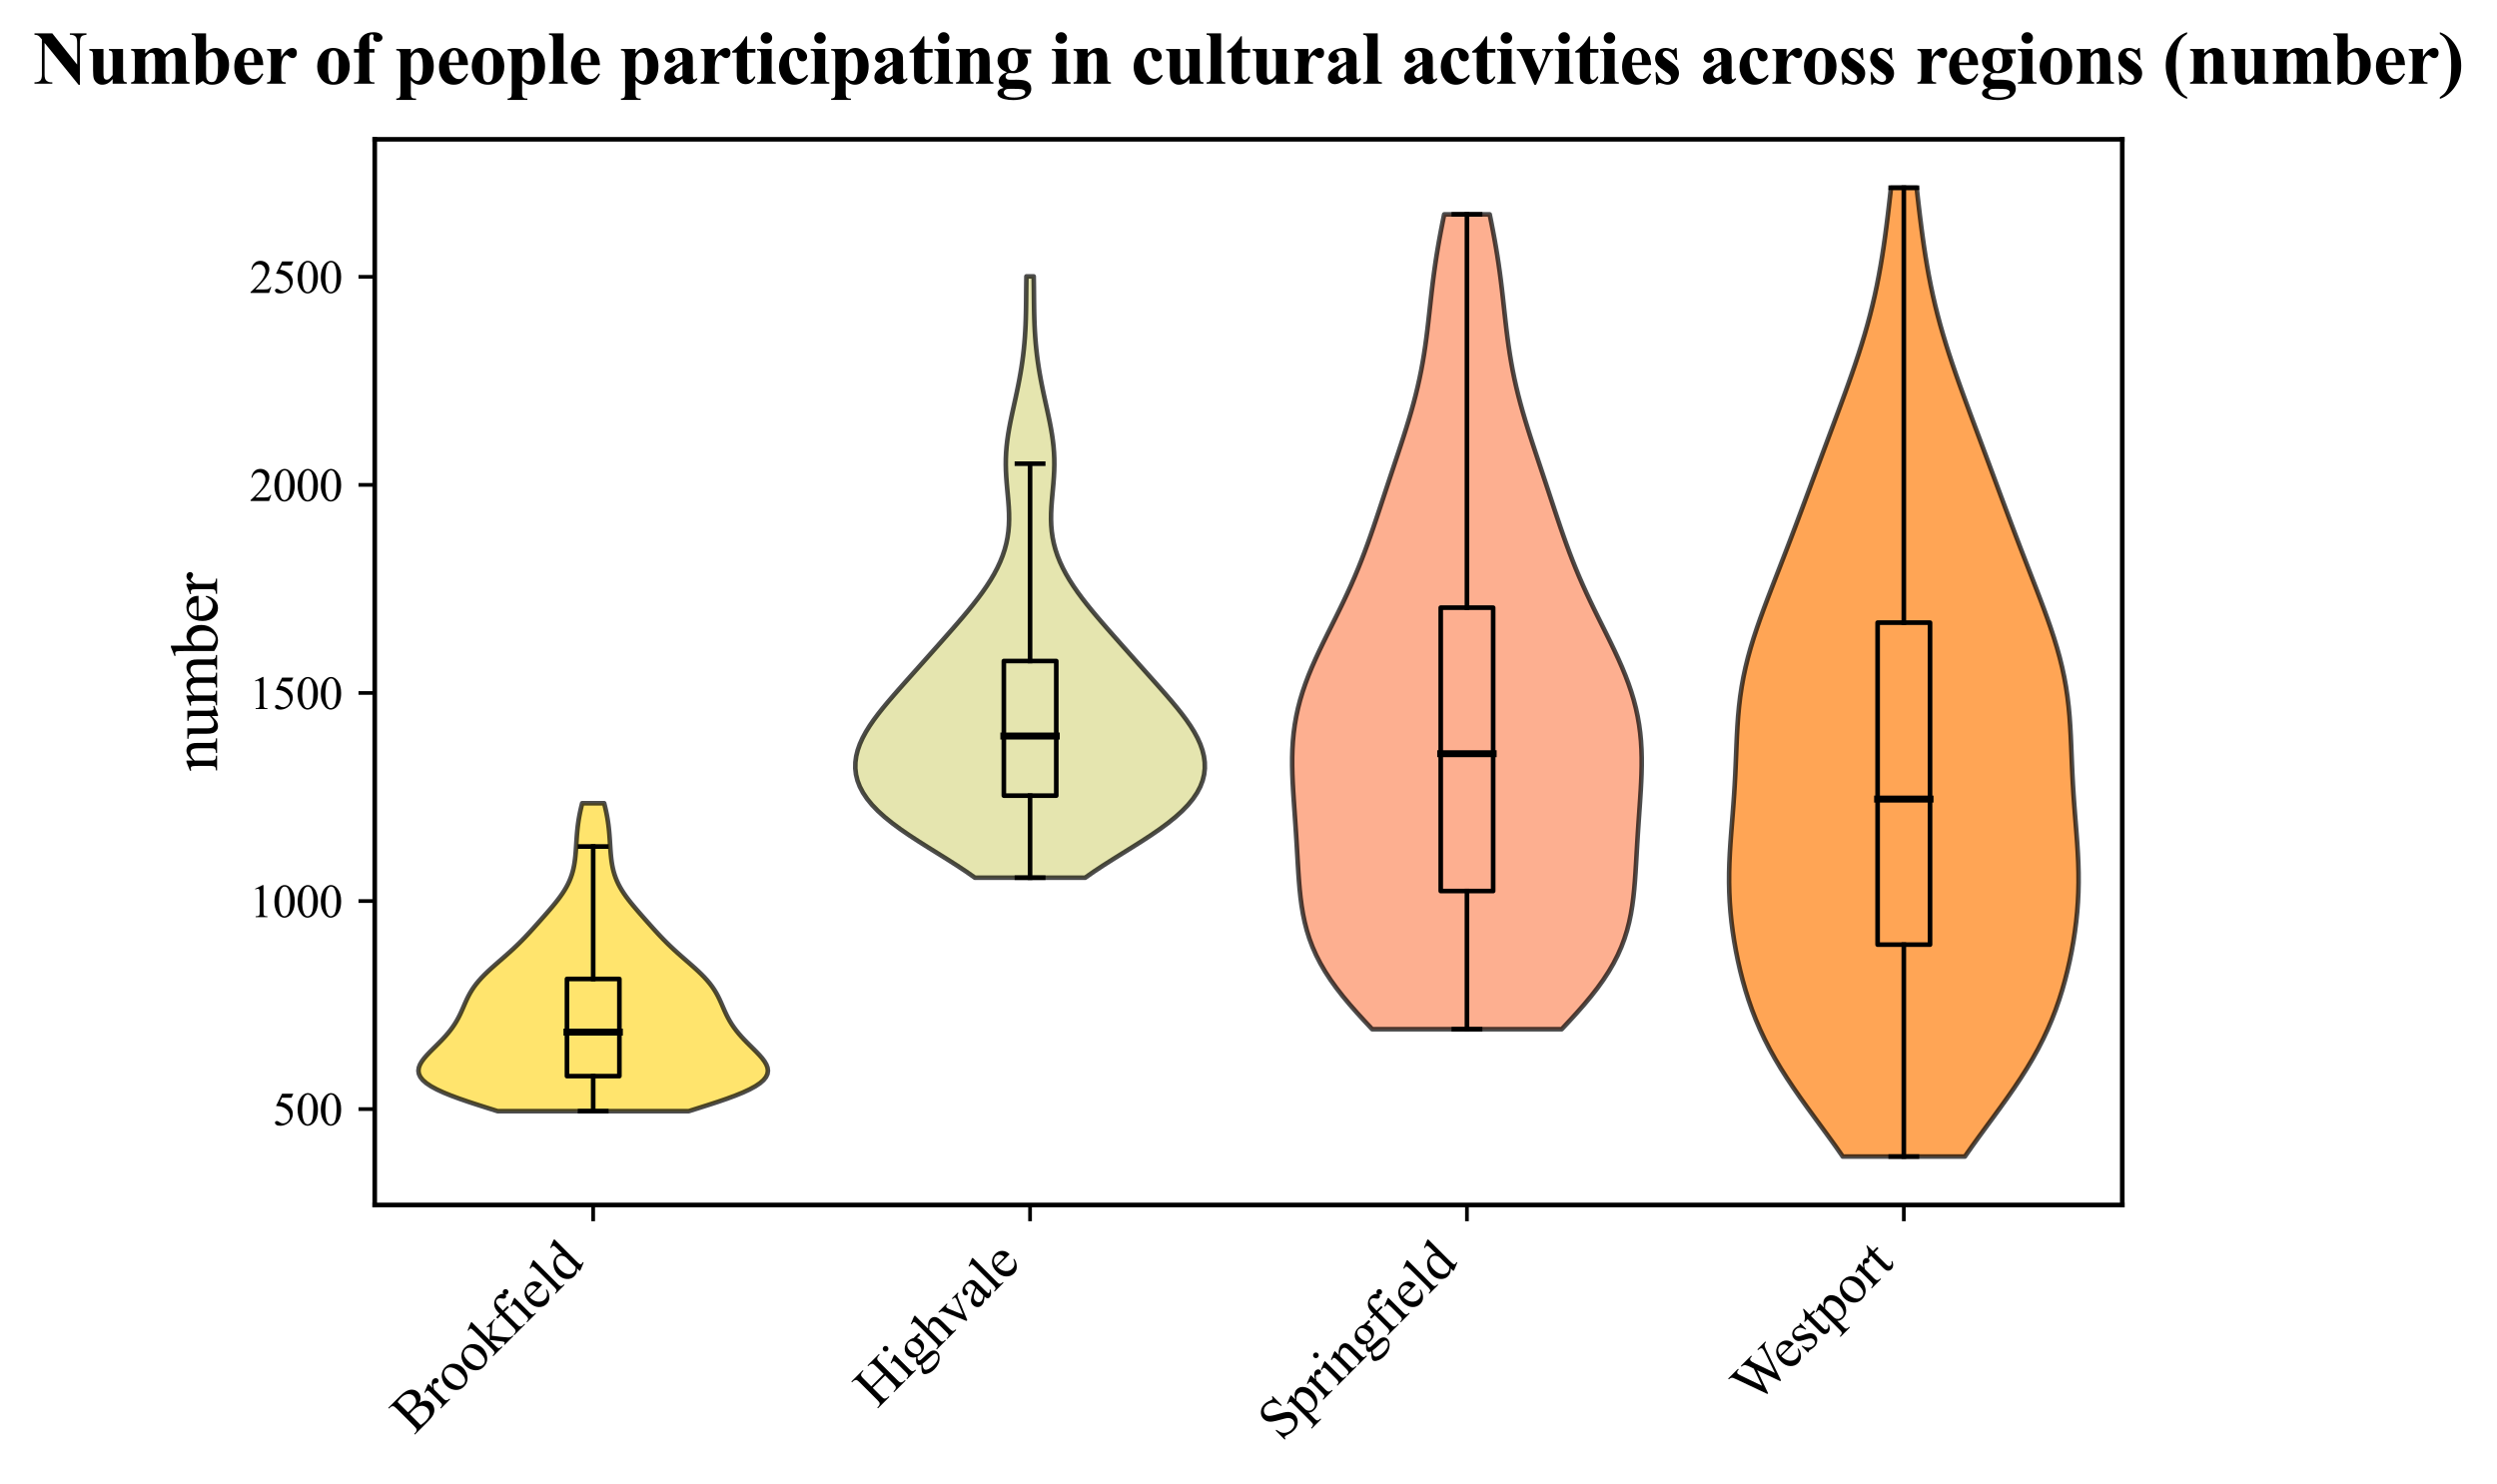 <?xml version="1.0" encoding="utf-8" standalone="no"?>
<!DOCTYPE svg PUBLIC "-//W3C//DTD SVG 1.1//EN"
  "http://www.w3.org/Graphics/SVG/1.1/DTD/svg11.dtd">
<svg xmlns:xlink="http://www.w3.org/1999/xlink" width="538.4pt" height="319.956pt" viewBox="0 0 538.4 319.956" xmlns="http://www.w3.org/2000/svg" version="1.1">
 <defs>
  <style type="text/css">*{stroke-linejoin: round; stroke-linecap: butt}</style>
 </defs>
 <g id="figure_1">
  <g id="patch_1">
   <path d="M 0 319.956 
L 538.4 319.956 
L 538.4 0 
L 0 0 
z
" style="fill: #ffffff"/>
  </g>
  <g id="axes_1">
   <g id="patch_2">
    <path d="M 80.8 259.855 
L 457.6 259.855 
L 457.6 30.045 
L 80.8 30.045 
z
" style="fill: #ffffff"/>
   </g>
   <g id="PolyCollection_1">
    <defs>
     <path id="m7bacd260b5" d="M 148.484 -80.329 
L 107.316 -80.329 
L 105.186 -81 
L 103.077 -81.671 
L 101.028 -82.341 
L 99.078 -83.012 
L 97.264 -83.683 
L 95.618 -84.354 
L 94.168 -85.025 
L 92.934 -85.695 
L 91.93 -86.366 
L 91.162 -87.037 
L 90.629 -87.708 
L 90.32 -88.379 
L 90.22 -89.049 
L 90.309 -89.72 
L 90.562 -90.391 
L 90.951 -91.062 
L 91.45 -91.733 
L 92.03 -92.403 
L 92.666 -93.074 
L 93.333 -93.745 
L 94.012 -94.416 
L 94.686 -95.087 
L 95.339 -95.757 
L 95.962 -96.428 
L 96.547 -97.099 
L 97.089 -97.77 
L 97.587 -98.441 
L 98.04 -99.111 
L 98.451 -99.782 
L 98.824 -100.453 
L 99.164 -101.124 
L 99.479 -101.795 
L 99.777 -102.465 
L 100.068 -103.136 
L 100.362 -103.807 
L 100.669 -104.478 
L 101 -105.148 
L 101.365 -105.819 
L 101.771 -106.49 
L 102.224 -107.161 
L 102.729 -107.832 
L 103.287 -108.502 
L 103.896 -109.173 
L 104.551 -109.844 
L 105.248 -110.515 
L 105.978 -111.186 
L 106.732 -111.856 
L 107.499 -112.527 
L 108.27 -113.198 
L 109.036 -113.869 
L 109.79 -114.54 
L 110.526 -115.21 
L 111.241 -115.881 
L 111.933 -116.552 
L 112.602 -117.223 
L 113.251 -117.894 
L 113.883 -118.564 
L 114.5 -119.235 
L 115.108 -119.906 
L 115.71 -120.577 
L 116.307 -121.248 
L 116.901 -121.918 
L 117.492 -122.589 
L 118.078 -123.26 
L 118.656 -123.931 
L 119.222 -124.602 
L 119.772 -125.272 
L 120.3 -125.943 
L 120.801 -126.614 
L 121.271 -127.285 
L 121.705 -127.956 
L 122.101 -128.626 
L 122.456 -129.297 
L 122.771 -129.968 
L 123.045 -130.639 
L 123.281 -131.309 
L 123.481 -131.98 
L 123.648 -132.651 
L 123.785 -133.322 
L 123.897 -133.993 
L 123.989 -134.663 
L 124.063 -135.334 
L 124.124 -136.005 
L 124.176 -136.676 
L 124.221 -137.347 
L 124.264 -138.017 
L 124.307 -138.688 
L 124.353 -139.359 
L 124.404 -140.03 
L 124.463 -140.701 
L 124.531 -141.371 
L 124.611 -142.042 
L 124.703 -142.713 
L 124.808 -143.384 
L 124.927 -144.055 
L 125.06 -144.725 
L 125.206 -145.396 
L 125.363 -146.067 
L 125.53 -146.738 
L 130.27 -146.738 
L 130.27 -146.738 
L 130.437 -146.067 
L 130.594 -145.396 
L 130.74 -144.725 
L 130.873 -144.055 
L 130.992 -143.384 
L 131.097 -142.713 
L 131.189 -142.042 
L 131.269 -141.371 
L 131.337 -140.701 
L 131.396 -140.03 
L 131.447 -139.359 
L 131.493 -138.688 
L 131.536 -138.017 
L 131.579 -137.347 
L 131.624 -136.676 
L 131.676 -136.005 
L 131.737 -135.334 
L 131.811 -134.663 
L 131.903 -133.993 
L 132.015 -133.322 
L 132.152 -132.651 
L 132.319 -131.98 
L 132.519 -131.309 
L 132.755 -130.639 
L 133.029 -129.968 
L 133.344 -129.297 
L 133.699 -128.626 
L 134.095 -127.956 
L 134.529 -127.285 
L 134.999 -126.614 
L 135.5 -125.943 
L 136.028 -125.272 
L 136.578 -124.602 
L 137.144 -123.931 
L 137.722 -123.26 
L 138.308 -122.589 
L 138.899 -121.918 
L 139.493 -121.248 
L 140.09 -120.577 
L 140.692 -119.906 
L 141.3 -119.235 
L 141.917 -118.564 
L 142.549 -117.894 
L 143.198 -117.223 
L 143.867 -116.552 
L 144.559 -115.881 
L 145.274 -115.21 
L 146.01 -114.54 
L 146.764 -113.869 
L 147.53 -113.198 
L 148.301 -112.527 
L 149.068 -111.856 
L 149.822 -111.186 
L 150.552 -110.515 
L 151.249 -109.844 
L 151.904 -109.173 
L 152.513 -108.502 
L 153.071 -107.832 
L 153.576 -107.161 
L 154.029 -106.49 
L 154.435 -105.819 
L 154.8 -105.148 
L 155.131 -104.478 
L 155.438 -103.807 
L 155.732 -103.136 
L 156.023 -102.465 
L 156.321 -101.795 
L 156.636 -101.124 
L 156.976 -100.453 
L 157.349 -99.782 
L 157.76 -99.111 
L 158.213 -98.441 
L 158.711 -97.77 
L 159.253 -97.099 
L 159.838 -96.428 
L 160.461 -95.757 
L 161.114 -95.087 
L 161.788 -94.416 
L 162.467 -93.745 
L 163.134 -93.074 
L 163.77 -92.403 
L 164.35 -91.733 
L 164.849 -91.062 
L 165.238 -90.391 
L 165.491 -89.72 
L 165.58 -89.049 
L 165.48 -88.379 
L 165.171 -87.708 
L 164.638 -87.037 
L 163.87 -86.366 
L 162.866 -85.695 
L 161.632 -85.025 
L 160.182 -84.354 
L 158.536 -83.683 
L 156.722 -83.012 
L 154.772 -82.341 
L 152.723 -81.671 
L 150.614 -81 
L 148.484 -80.329 
z
" style="stroke: #000000; stroke-opacity: 0.7"/>
    </defs>
    <g clip-path="url(#pc1a1d4a748)">
     <use xlink:href="#m7bacd260b5" x="0" y="319.956" style="fill: #ffd92f; fill-opacity: 0.7; stroke: #000000; stroke-opacity: 0.7"/>
    </g>
   </g>
   <g id="PolyCollection_2">
    <defs>
     <path id="m3c946f8ba4" d="M 233.981 -130.674 
L 210.219 -130.674 
L 208.346 -131.984 
L 206.366 -133.294 
L 204.31 -134.604 
L 202.212 -135.913 
L 200.109 -137.223 
L 198.036 -138.533 
L 196.032 -139.843 
L 194.129 -141.153 
L 192.356 -142.463 
L 190.737 -143.773 
L 189.29 -145.083 
L 188.027 -146.392 
L 186.955 -147.702 
L 186.076 -149.012 
L 185.389 -150.322 
L 184.888 -151.632 
L 184.567 -152.942 
L 184.42 -154.252 
L 184.438 -155.561 
L 184.612 -156.871 
L 184.935 -158.181 
L 185.396 -159.491 
L 185.986 -160.801 
L 186.694 -162.111 
L 187.506 -163.421 
L 188.409 -164.73 
L 189.389 -166.04 
L 190.43 -167.35 
L 191.52 -168.66 
L 192.644 -169.97 
L 193.791 -171.28 
L 194.952 -172.59 
L 196.12 -173.899 
L 197.29 -175.209 
L 198.459 -176.519 
L 199.627 -177.829 
L 200.793 -179.139 
L 201.957 -180.449 
L 203.119 -181.759 
L 204.277 -183.069 
L 205.428 -184.378 
L 206.566 -185.688 
L 207.686 -186.998 
L 208.781 -188.308 
L 209.841 -189.618 
L 210.86 -190.928 
L 211.827 -192.238 
L 212.736 -193.547 
L 213.578 -194.857 
L 214.348 -196.167 
L 215.041 -197.477 
L 215.651 -198.787 
L 216.176 -200.097 
L 216.615 -201.407 
L 216.967 -202.716 
L 217.235 -204.026 
L 217.421 -205.336 
L 217.533 -206.646 
L 217.577 -207.956 
L 217.563 -209.266 
L 217.503 -210.576 
L 217.409 -211.885 
L 217.295 -213.195 
L 217.174 -214.505 
L 217.059 -215.815 
L 216.963 -217.125 
L 216.895 -218.435 
L 216.865 -219.745 
L 216.877 -221.054 
L 216.935 -222.364 
L 217.039 -223.674 
L 217.188 -224.984 
L 217.376 -226.294 
L 217.599 -227.604 
L 217.849 -228.914 
L 218.12 -230.224 
L 218.403 -231.533 
L 218.692 -232.843 
L 218.98 -234.153 
L 219.261 -235.463 
L 219.53 -236.773 
L 219.785 -238.083 
L 220.021 -239.393 
L 220.238 -240.702 
L 220.432 -242.012 
L 220.604 -243.322 
L 220.753 -244.632 
L 220.879 -245.942 
L 220.983 -247.252 
L 221.067 -248.562 
L 221.131 -249.871 
L 221.178 -251.181 
L 221.212 -252.491 
L 221.235 -253.801 
L 221.251 -255.111 
L 221.263 -256.421 
L 221.276 -257.731 
L 221.292 -259.04 
L 221.313 -260.35 
L 222.887 -260.35 
L 222.887 -260.35 
L 222.908 -259.04 
L 222.924 -257.731 
L 222.937 -256.421 
L 222.949 -255.111 
L 222.965 -253.801 
L 222.988 -252.491 
L 223.022 -251.181 
L 223.069 -249.871 
L 223.133 -248.562 
L 223.217 -247.252 
L 223.321 -245.942 
L 223.447 -244.632 
L 223.596 -243.322 
L 223.768 -242.012 
L 223.962 -240.702 
L 224.179 -239.393 
L 224.415 -238.083 
L 224.67 -236.773 
L 224.939 -235.463 
L 225.22 -234.153 
L 225.508 -232.843 
L 225.797 -231.533 
L 226.08 -230.224 
L 226.351 -228.914 
L 226.601 -227.604 
L 226.824 -226.294 
L 227.012 -224.984 
L 227.161 -223.674 
L 227.265 -222.364 
L 227.323 -221.054 
L 227.335 -219.745 
L 227.305 -218.435 
L 227.237 -217.125 
L 227.141 -215.815 
L 227.026 -214.505 
L 226.905 -213.195 
L 226.791 -211.885 
L 226.697 -210.576 
L 226.637 -209.266 
L 226.623 -207.956 
L 226.667 -206.646 
L 226.779 -205.336 
L 226.965 -204.026 
L 227.233 -202.716 
L 227.585 -201.407 
L 228.024 -200.097 
L 228.549 -198.787 
L 229.159 -197.477 
L 229.852 -196.167 
L 230.622 -194.857 
L 231.464 -193.547 
L 232.373 -192.238 
L 233.34 -190.928 
L 234.359 -189.618 
L 235.419 -188.308 
L 236.514 -186.998 
L 237.634 -185.688 
L 238.772 -184.378 
L 239.923 -183.069 
L 241.081 -181.759 
L 242.243 -180.449 
L 243.407 -179.139 
L 244.573 -177.829 
L 245.741 -176.519 
L 246.91 -175.209 
L 248.08 -173.899 
L 249.248 -172.59 
L 250.409 -171.28 
L 251.556 -169.97 
L 252.68 -168.66 
L 253.77 -167.35 
L 254.811 -166.04 
L 255.791 -164.73 
L 256.694 -163.421 
L 257.506 -162.111 
L 258.214 -160.801 
L 258.804 -159.491 
L 259.265 -158.181 
L 259.588 -156.871 
L 259.762 -155.561 
L 259.78 -154.252 
L 259.633 -152.942 
L 259.312 -151.632 
L 258.811 -150.322 
L 258.124 -149.012 
L 257.245 -147.702 
L 256.173 -146.392 
L 254.91 -145.083 
L 253.463 -143.773 
L 251.844 -142.463 
L 250.071 -141.153 
L 248.168 -139.843 
L 246.164 -138.533 
L 244.091 -137.223 
L 241.988 -135.913 
L 239.89 -134.604 
L 237.834 -133.294 
L 235.854 -131.984 
L 233.981 -130.674 
z
" style="stroke: #000000; stroke-opacity: 0.7"/>
    </defs>
    <g clip-path="url(#pc1a1d4a748)">
     <use xlink:href="#m3c946f8ba4" x="0" y="319.956" style="fill: #dbdb8d; fill-opacity: 0.7; stroke: #000000; stroke-opacity: 0.7"/>
    </g>
   </g>
   <g id="PolyCollection_3">
    <defs>
     <path id="m9b911832ec" d="M 336.731 -98.008 
L 295.869 -98.008 
L 294.207 -99.783 
L 292.585 -101.558 
L 291.025 -103.333 
L 289.545 -105.108 
L 288.161 -106.883 
L 286.886 -108.657 
L 285.729 -110.432 
L 284.695 -112.207 
L 283.786 -113.982 
L 283.001 -115.757 
L 282.334 -117.532 
L 281.776 -119.307 
L 281.318 -121.082 
L 280.948 -122.857 
L 280.652 -124.631 
L 280.418 -126.406 
L 280.232 -128.181 
L 280.082 -129.956 
L 279.957 -131.731 
L 279.846 -133.506 
L 279.743 -135.281 
L 279.641 -137.056 
L 279.535 -138.831 
L 279.424 -140.605 
L 279.306 -142.38 
L 279.184 -144.155 
L 279.06 -145.93 
L 278.94 -147.705 
L 278.828 -149.48 
L 278.732 -151.255 
L 278.66 -153.03 
L 278.62 -154.804 
L 278.62 -156.579 
L 278.669 -158.354 
L 278.774 -160.129 
L 278.942 -161.904 
L 279.179 -163.679 
L 279.489 -165.454 
L 279.873 -167.229 
L 280.334 -169.004 
L 280.87 -170.778 
L 281.476 -172.553 
L 282.148 -174.328 
L 282.879 -176.103 
L 283.661 -177.878 
L 284.484 -179.653 
L 285.337 -181.428 
L 286.21 -183.203 
L 287.093 -184.978 
L 287.976 -186.752 
L 288.849 -188.527 
L 289.705 -190.302 
L 290.537 -192.077 
L 291.341 -193.852 
L 292.115 -195.627 
L 292.856 -197.402 
L 293.566 -199.177 
L 294.246 -200.952 
L 294.9 -202.726 
L 295.532 -204.501 
L 296.146 -206.276 
L 296.747 -208.051 
L 297.34 -209.826 
L 297.928 -211.601 
L 298.514 -213.376 
L 299.102 -215.151 
L 299.691 -216.925 
L 300.283 -218.7 
L 300.875 -220.475 
L 301.465 -222.25 
L 302.051 -224.025 
L 302.628 -225.8 
L 303.191 -227.575 
L 303.736 -229.35 
L 304.259 -231.125 
L 304.756 -232.899 
L 305.222 -234.674 
L 305.655 -236.449 
L 306.054 -238.224 
L 306.418 -239.999 
L 306.747 -241.774 
L 307.044 -243.549 
L 307.312 -245.324 
L 307.555 -247.099 
L 307.777 -248.873 
L 307.984 -250.648 
L 308.182 -252.423 
L 308.377 -254.198 
L 308.574 -255.973 
L 308.778 -257.748 
L 308.995 -259.523 
L 309.228 -261.298 
L 309.48 -263.073 
L 309.751 -264.847 
L 310.044 -266.622 
L 310.356 -268.397 
L 310.687 -270.172 
L 311.034 -271.947 
L 311.393 -273.722 
L 321.207 -273.722 
L 321.207 -273.722 
L 321.566 -271.947 
L 321.913 -270.172 
L 322.244 -268.397 
L 322.556 -266.622 
L 322.849 -264.847 
L 323.12 -263.073 
L 323.372 -261.298 
L 323.605 -259.523 
L 323.822 -257.748 
L 324.026 -255.973 
L 324.223 -254.198 
L 324.418 -252.423 
L 324.616 -250.648 
L 324.823 -248.873 
L 325.045 -247.099 
L 325.288 -245.324 
L 325.556 -243.549 
L 325.853 -241.774 
L 326.182 -239.999 
L 326.546 -238.224 
L 326.945 -236.449 
L 327.378 -234.674 
L 327.844 -232.899 
L 328.341 -231.125 
L 328.864 -229.35 
L 329.409 -227.575 
L 329.972 -225.8 
L 330.549 -224.025 
L 331.135 -222.25 
L 331.725 -220.475 
L 332.317 -218.7 
L 332.909 -216.925 
L 333.498 -215.151 
L 334.086 -213.376 
L 334.672 -211.601 
L 335.26 -209.826 
L 335.853 -208.051 
L 336.454 -206.276 
L 337.068 -204.501 
L 337.7 -202.726 
L 338.354 -200.952 
L 339.034 -199.177 
L 339.744 -197.402 
L 340.485 -195.627 
L 341.259 -193.852 
L 342.063 -192.077 
L 342.895 -190.302 
L 343.751 -188.527 
L 344.624 -186.752 
L 345.507 -184.978 
L 346.39 -183.203 
L 347.263 -181.428 
L 348.116 -179.653 
L 348.939 -177.878 
L 349.721 -176.103 
L 350.452 -174.328 
L 351.124 -172.553 
L 351.73 -170.778 
L 352.266 -169.004 
L 352.727 -167.229 
L 353.111 -165.454 
L 353.421 -163.679 
L 353.658 -161.904 
L 353.826 -160.129 
L 353.931 -158.354 
L 353.98 -156.579 
L 353.98 -154.804 
L 353.94 -153.03 
L 353.868 -151.255 
L 353.772 -149.48 
L 353.66 -147.705 
L 353.54 -145.93 
L 353.416 -144.155 
L 353.294 -142.38 
L 353.176 -140.605 
L 353.065 -138.831 
L 352.959 -137.056 
L 352.857 -135.281 
L 352.754 -133.506 
L 352.643 -131.731 
L 352.518 -129.956 
L 352.368 -128.181 
L 352.182 -126.406 
L 351.948 -124.631 
L 351.652 -122.857 
L 351.282 -121.082 
L 350.824 -119.307 
L 350.266 -117.532 
L 349.599 -115.757 
L 348.814 -113.982 
L 347.905 -112.207 
L 346.871 -110.432 
L 345.714 -108.657 
L 344.439 -106.883 
L 343.055 -105.108 
L 341.575 -103.333 
L 340.015 -101.558 
L 338.393 -99.783 
L 336.731 -98.008 
z
" style="stroke: #000000; stroke-opacity: 0.7"/>
    </defs>
    <g clip-path="url(#pc1a1d4a748)">
     <use xlink:href="#m9b911832ec" x="0" y="319.956" style="fill: #fc8d62; fill-opacity: 0.7; stroke: #000000; stroke-opacity: 0.7"/>
    </g>
   </g>
   <g id="PolyCollection_4">
    <defs>
     <path id="m22988e9706" d="M 423.666 -70.547 
L 397.334 -70.547 
L 395.855 -72.658 
L 394.335 -74.768 
L 392.792 -76.878 
L 391.241 -78.988 
L 389.702 -81.099 
L 388.191 -83.209 
L 386.724 -85.319 
L 385.316 -87.43 
L 383.978 -89.54 
L 382.721 -91.65 
L 381.55 -93.76 
L 380.47 -95.871 
L 379.479 -97.981 
L 378.577 -100.091 
L 377.759 -102.202 
L 377.02 -104.312 
L 376.354 -106.422 
L 375.754 -108.532 
L 375.215 -110.643 
L 374.733 -112.753 
L 374.305 -114.863 
L 373.93 -116.974 
L 373.607 -119.084 
L 373.337 -121.194 
L 373.123 -123.304 
L 372.966 -125.415 
L 372.865 -127.525 
L 372.82 -129.635 
L 372.828 -131.745 
L 372.885 -133.856 
L 372.983 -135.966 
L 373.114 -138.076 
L 373.267 -140.187 
L 373.432 -142.297 
L 373.6 -144.407 
L 373.76 -146.517 
L 373.908 -148.628 
L 374.037 -150.738 
L 374.149 -152.848 
L 374.244 -154.959 
L 374.33 -157.069 
L 374.414 -159.179 
L 374.508 -161.289 
L 374.624 -163.4 
L 374.773 -165.51 
L 374.969 -167.62 
L 375.219 -169.731 
L 375.534 -171.841 
L 375.916 -173.951 
L 376.369 -176.061 
L 376.89 -178.172 
L 377.476 -180.282 
L 378.121 -182.392 
L 378.817 -184.503 
L 379.554 -186.613 
L 380.324 -188.723 
L 381.117 -190.833 
L 381.925 -192.944 
L 382.742 -195.054 
L 383.561 -197.164 
L 384.379 -199.275 
L 385.193 -201.385 
L 386.001 -203.495 
L 386.803 -205.605 
L 387.599 -207.716 
L 388.39 -209.826 
L 389.177 -211.936 
L 389.962 -214.047 
L 390.746 -216.157 
L 391.53 -218.267 
L 392.314 -220.377 
L 393.101 -222.488 
L 393.888 -224.598 
L 394.676 -226.708 
L 395.464 -228.818 
L 396.249 -230.929 
L 397.029 -233.039 
L 397.802 -235.149 
L 398.562 -237.26 
L 399.307 -239.37 
L 400.032 -241.48 
L 400.732 -243.59 
L 401.404 -245.701 
L 402.044 -247.811 
L 402.648 -249.921 
L 403.215 -252.032 
L 403.743 -254.142 
L 404.233 -256.252 
L 404.684 -258.362 
L 405.098 -260.473 
L 405.479 -262.583 
L 405.829 -264.693 
L 406.153 -266.804 
L 406.453 -268.914 
L 406.734 -271.024 
L 407 -273.134 
L 407.253 -275.245 
L 407.496 -277.355 
L 407.732 -279.465 
L 413.268 -279.465 
L 413.268 -279.465 
L 413.504 -277.355 
L 413.747 -275.245 
L 414 -273.134 
L 414.266 -271.024 
L 414.547 -268.914 
L 414.847 -266.804 
L 415.171 -264.693 
L 415.521 -262.583 
L 415.902 -260.473 
L 416.316 -258.362 
L 416.767 -256.252 
L 417.257 -254.142 
L 417.785 -252.032 
L 418.352 -249.921 
L 418.956 -247.811 
L 419.596 -245.701 
L 420.268 -243.59 
L 420.968 -241.48 
L 421.693 -239.37 
L 422.438 -237.26 
L 423.198 -235.149 
L 423.971 -233.039 
L 424.751 -230.929 
L 425.536 -228.818 
L 426.324 -226.708 
L 427.112 -224.598 
L 427.899 -222.488 
L 428.686 -220.377 
L 429.47 -218.267 
L 430.254 -216.157 
L 431.038 -214.047 
L 431.823 -211.936 
L 432.61 -209.826 
L 433.401 -207.716 
L 434.197 -205.605 
L 434.999 -203.495 
L 435.807 -201.385 
L 436.621 -199.275 
L 437.439 -197.164 
L 438.258 -195.054 
L 439.075 -192.944 
L 439.883 -190.833 
L 440.676 -188.723 
L 441.446 -186.613 
L 442.183 -184.503 
L 442.879 -182.392 
L 443.524 -180.282 
L 444.11 -178.172 
L 444.631 -176.061 
L 445.084 -173.951 
L 445.466 -171.841 
L 445.781 -169.731 
L 446.031 -167.62 
L 446.227 -165.51 
L 446.376 -163.4 
L 446.492 -161.289 
L 446.586 -159.179 
L 446.67 -157.069 
L 446.756 -154.959 
L 446.851 -152.848 
L 446.963 -150.738 
L 447.092 -148.628 
L 447.24 -146.517 
L 447.4 -144.407 
L 447.568 -142.297 
L 447.733 -140.187 
L 447.886 -138.076 
L 448.017 -135.966 
L 448.115 -133.856 
L 448.172 -131.745 
L 448.18 -129.635 
L 448.135 -127.525 
L 448.034 -125.415 
L 447.877 -123.304 
L 447.663 -121.194 
L 447.393 -119.084 
L 447.07 -116.974 
L 446.695 -114.863 
L 446.267 -112.753 
L 445.785 -110.643 
L 445.246 -108.532 
L 444.646 -106.422 
L 443.98 -104.312 
L 443.241 -102.202 
L 442.423 -100.091 
L 441.521 -97.981 
L 440.53 -95.871 
L 439.45 -93.76 
L 438.279 -91.65 
L 437.022 -89.54 
L 435.684 -87.43 
L 434.276 -85.319 
L 432.809 -83.209 
L 431.298 -81.099 
L 429.759 -78.988 
L 428.208 -76.878 
L 426.665 -74.768 
L 425.145 -72.658 
L 423.666 -70.547 
z
" style="stroke: #000000; stroke-opacity: 0.7"/>
    </defs>
    <g clip-path="url(#pc1a1d4a748)">
     <use xlink:href="#m22988e9706" x="0" y="319.956" style="fill: #ff7f0e; fill-opacity: 0.7; stroke: #000000; stroke-opacity: 0.7"/>
    </g>
   </g>
   <g id="matplotlib.axis_1">
    <g id="xtick_1">
     <g id="line2d_1">
      <defs>
       <path id="m9a08d4022b" d="M 0 0 
L 0 3.5 
" style="stroke: #000000; stroke-width: 0.8"/>
      </defs>
      <g>
       <use xlink:href="#m9a08d4022b" x="127.9" y="259.855" style="stroke: #000000; stroke-width: 0.8"/>
      </g>
     </g>
     <g id="text_1">
      <!-- Brookfield -->
      <g transform="translate(89.322 309.509) rotate(-45) scale(0.12 -0.12)">
       <defs>
        <path id="TimesNewRomanPSMT-42" d="M 2956 2163 
Q 3397 2069 3616 1863 
Q 3919 1575 3919 1159 
Q 3919 844 3719 555 
Q 3519 266 3170 133 
Q 2822 0 2106 0 
L 106 0 
L 106 116 
L 266 116 
Q 531 116 647 284 
Q 719 394 719 750 
L 719 3488 
Q 719 3881 628 3984 
Q 506 4122 266 4122 
L 106 4122 
L 106 4238 
L 1938 4238 
Q 2450 4238 2759 4163 
Q 3228 4050 3475 3764 
Q 3722 3478 3722 3106 
Q 3722 2788 3528 2536 
Q 3334 2284 2956 2163 
z
M 1319 2331 
Q 1434 2309 1582 2298 
Q 1731 2288 1909 2288 
Q 2366 2288 2595 2386 
Q 2825 2484 2947 2687 
Q 3069 2891 3069 3131 
Q 3069 3503 2766 3765 
Q 2463 4028 1881 4028 
Q 1569 4028 1319 3959 
L 1319 2331 
z
M 1319 306 
Q 1681 222 2034 222 
Q 2600 222 2897 476 
Q 3194 731 3194 1106 
Q 3194 1353 3059 1581 
Q 2925 1809 2622 1940 
Q 2319 2072 1872 2072 
Q 1678 2072 1540 2065 
Q 1403 2059 1319 2044 
L 1319 306 
z
" transform="scale(0.016)"/>
        <path id="TimesNewRomanPSMT-72" d="M 1038 2947 
L 1038 2303 
Q 1397 2947 1775 2947 
Q 1947 2947 2059 2842 
Q 2172 2738 2172 2600 
Q 2172 2478 2090 2393 
Q 2009 2309 1897 2309 
Q 1788 2309 1652 2417 
Q 1516 2525 1450 2525 
Q 1394 2525 1328 2463 
Q 1188 2334 1038 2041 
L 1038 669 
Q 1038 431 1097 309 
Q 1138 225 1241 169 
Q 1344 113 1538 113 
L 1538 0 
L 72 0 
L 72 113 
Q 291 113 397 181 
Q 475 231 506 341 
Q 522 394 522 644 
L 522 1753 
Q 522 2253 501 2348 
Q 481 2444 426 2487 
Q 372 2531 291 2531 
Q 194 2531 72 2484 
L 41 2597 
L 906 2947 
L 1038 2947 
z
" transform="scale(0.016)"/>
        <path id="TimesNewRomanPSMT-6f" d="M 1600 2947 
Q 2250 2947 2644 2453 
Q 2978 2031 2978 1484 
Q 2978 1100 2793 706 
Q 2609 313 2286 112 
Q 1963 -88 1566 -88 
Q 919 -88 538 428 
Q 216 863 216 1403 
Q 216 1797 411 2186 
Q 606 2575 925 2761 
Q 1244 2947 1600 2947 
z
M 1503 2744 
Q 1338 2744 1170 2645 
Q 1003 2547 900 2300 
Q 797 2053 797 1666 
Q 797 1041 1045 587 
Q 1294 134 1700 134 
Q 2003 134 2200 384 
Q 2397 634 2397 1244 
Q 2397 2006 2069 2444 
Q 1847 2744 1503 2744 
z
" transform="scale(0.016)"/>
        <path id="TimesNewRomanPSMT-6b" d="M 1047 4444 
L 1047 1597 
L 1775 2259 
Q 2006 2472 2044 2528 
Q 2069 2566 2069 2603 
Q 2069 2666 2017 2711 
Q 1966 2756 1847 2763 
L 1847 2863 
L 3091 2863 
L 3091 2763 
Q 2834 2756 2664 2684 
Q 2494 2613 2291 2428 
L 1556 1750 
L 2291 822 
Q 2597 438 2703 334 
Q 2853 188 2966 144 
Q 3044 113 3238 113 
L 3238 0 
L 1847 0 
L 1847 113 
Q 1966 116 2008 148 
Q 2050 181 2050 241 
Q 2050 313 1925 472 
L 1047 1594 
L 1047 644 
Q 1047 366 1086 278 
Q 1125 191 1197 153 
Q 1269 116 1509 113 
L 1509 0 
L 53 0 
L 53 113 
Q 272 113 381 166 
Q 447 200 481 272 
Q 528 375 528 628 
L 528 3234 
Q 528 3731 506 3842 
Q 484 3953 434 3995 
Q 384 4038 303 4038 
Q 238 4038 106 3984 
L 53 4094 
L 903 4444 
L 1047 4444 
z
" transform="scale(0.016)"/>
        <path id="TimesNewRomanPSMT-66" d="M 1319 2638 
L 1319 756 
Q 1319 356 1406 250 
Q 1522 113 1716 113 
L 1975 113 
L 1975 0 
L 266 0 
L 266 113 
L 394 113 
Q 519 113 622 175 
Q 725 238 764 344 
Q 803 450 803 756 
L 803 2638 
L 247 2638 
L 247 2863 
L 803 2863 
L 803 3050 
Q 803 3478 940 3775 
Q 1078 4072 1361 4255 
Q 1644 4438 1997 4438 
Q 2325 4438 2600 4225 
Q 2781 4084 2781 3909 
Q 2781 3816 2700 3733 
Q 2619 3650 2525 3650 
Q 2453 3650 2373 3701 
Q 2294 3753 2178 3923 
Q 2063 4094 1966 4153 
Q 1869 4213 1750 4213 
Q 1606 4213 1506 4136 
Q 1406 4059 1362 3898 
Q 1319 3738 1319 3069 
L 1319 2863 
L 2056 2863 
L 2056 2638 
L 1319 2638 
z
" transform="scale(0.016)"/>
        <path id="TimesNewRomanPSMT-69" d="M 928 4444 
Q 1059 4444 1151 4351 
Q 1244 4259 1244 4128 
Q 1244 3997 1151 3903 
Q 1059 3809 928 3809 
Q 797 3809 703 3903 
Q 609 3997 609 4128 
Q 609 4259 701 4351 
Q 794 4444 928 4444 
z
M 1188 2947 
L 1188 647 
Q 1188 378 1227 289 
Q 1266 200 1342 156 
Q 1419 113 1622 113 
L 1622 0 
L 231 0 
L 231 113 
Q 441 113 512 153 
Q 584 194 626 287 
Q 669 381 669 647 
L 669 1750 
Q 669 2216 641 2353 
Q 619 2453 572 2492 
Q 525 2531 444 2531 
Q 356 2531 231 2484 
L 188 2597 
L 1050 2947 
L 1188 2947 
z
" transform="scale(0.016)"/>
        <path id="TimesNewRomanPSMT-65" d="M 681 1784 
Q 678 1147 991 784 
Q 1303 422 1725 422 
Q 2006 422 2214 576 
Q 2422 731 2563 1106 
L 2659 1044 
Q 2594 616 2278 264 
Q 1963 -88 1488 -88 
Q 972 -88 605 314 
Q 238 716 238 1394 
Q 238 2128 614 2539 
Q 991 2950 1559 2950 
Q 2041 2950 2350 2633 
Q 2659 2316 2659 1784 
L 681 1784 
z
M 681 1966 
L 2006 1966 
Q 1991 2241 1941 2353 
Q 1863 2528 1708 2628 
Q 1553 2728 1384 2728 
Q 1125 2728 920 2526 
Q 716 2325 681 1966 
z
" transform="scale(0.016)"/>
        <path id="TimesNewRomanPSMT-6c" d="M 1184 4444 
L 1184 647 
Q 1184 378 1223 290 
Q 1263 203 1344 158 
Q 1425 113 1647 113 
L 1647 0 
L 244 0 
L 244 113 
Q 441 113 512 153 
Q 584 194 625 287 
Q 666 381 666 647 
L 666 3247 
Q 666 3731 644 3842 
Q 622 3953 573 3993 
Q 525 4034 450 4034 
Q 369 4034 244 3984 
L 191 4094 
L 1044 4444 
L 1184 4444 
z
" transform="scale(0.016)"/>
        <path id="TimesNewRomanPSMT-64" d="M 2222 322 
Q 2013 103 1813 7 
Q 1613 -88 1381 -88 
Q 913 -88 563 304 
Q 213 697 213 1313 
Q 213 1928 600 2439 
Q 988 2950 1597 2950 
Q 1975 2950 2222 2709 
L 2222 3238 
Q 2222 3728 2198 3840 
Q 2175 3953 2125 3993 
Q 2075 4034 2000 4034 
Q 1919 4034 1784 3984 
L 1744 4094 
L 2597 4444 
L 2738 4444 
L 2738 1134 
Q 2738 631 2761 520 
Q 2784 409 2836 365 
Q 2888 322 2956 322 
Q 3041 322 3181 375 
L 3216 266 
L 2366 -88 
L 2222 -88 
L 2222 322 
z
M 2222 541 
L 2222 2016 
Q 2203 2228 2109 2403 
Q 2016 2578 1861 2667 
Q 1706 2756 1559 2756 
Q 1284 2756 1069 2509 
Q 784 2184 784 1559 
Q 784 928 1059 592 
Q 1334 256 1672 256 
Q 1956 256 2222 541 
z
" transform="scale(0.016)"/>
       </defs>
       <use xlink:href="#TimesNewRomanPSMT-42"/>
       <use xlink:href="#TimesNewRomanPSMT-72" x="66.699"/>
       <use xlink:href="#TimesNewRomanPSMT-6f" x="100"/>
       <use xlink:href="#TimesNewRomanPSMT-6f" x="150"/>
       <use xlink:href="#TimesNewRomanPSMT-6b" x="200"/>
       <use xlink:href="#TimesNewRomanPSMT-66" x="250"/>
       <use xlink:href="#TimesNewRomanPSMT-69" x="283.301"/>
       <use xlink:href="#TimesNewRomanPSMT-65" x="311.084"/>
       <use xlink:href="#TimesNewRomanPSMT-6c" x="355.469"/>
       <use xlink:href="#TimesNewRomanPSMT-64" x="383.252"/>
      </g>
     </g>
    </g>
    <g id="xtick_2">
     <g id="line2d_2">
      <g>
       <use xlink:href="#m9a08d4022b" x="222.1" y="259.855" style="stroke: #000000; stroke-width: 0.8"/>
      </g>
     </g>
     <g id="text_2">
      <!-- Highvale -->
      <g transform="translate(189.165 303.851) rotate(-45) scale(0.12 -0.12)">
       <defs>
        <path id="TimesNewRomanPSMT-48" d="M 1316 2272 
L 3284 2272 
L 3284 3484 
Q 3284 3809 3244 3913 
Q 3213 3991 3113 4047 
Q 2978 4122 2828 4122 
L 2678 4122 
L 2678 4238 
L 4491 4238 
L 4491 4122 
L 4341 4122 
Q 4191 4122 4056 4050 
Q 3956 4000 3920 3898 
Q 3884 3797 3884 3484 
L 3884 750 
Q 3884 428 3925 325 
Q 3956 247 4053 191 
Q 4191 116 4341 116 
L 4491 116 
L 4491 0 
L 2678 0 
L 2678 116 
L 2828 116 
Q 3088 116 3206 269 
Q 3284 369 3284 750 
L 3284 2041 
L 1316 2041 
L 1316 750 
Q 1316 428 1356 325 
Q 1388 247 1488 191 
Q 1622 116 1772 116 
L 1925 116 
L 1925 0 
L 109 0 
L 109 116 
L 259 116 
Q 522 116 641 269 
Q 716 369 716 750 
L 716 3484 
Q 716 3809 675 3913 
Q 644 3991 547 4047 
Q 409 4122 259 4122 
L 109 4122 
L 109 4238 
L 1925 4238 
L 1925 4122 
L 1772 4122 
Q 1622 4122 1488 4050 
Q 1391 4000 1353 3898 
Q 1316 3797 1316 3484 
L 1316 2272 
z
" transform="scale(0.016)"/>
        <path id="TimesNewRomanPSMT-67" d="M 966 1044 
Q 703 1172 562 1401 
Q 422 1631 422 1909 
Q 422 2334 742 2640 
Q 1063 2947 1563 2947 
Q 1972 2947 2272 2747 
L 2878 2747 
Q 3013 2747 3034 2739 
Q 3056 2731 3066 2713 
Q 3084 2684 3084 2613 
Q 3084 2531 3069 2500 
Q 3059 2484 3036 2475 
Q 3013 2466 2878 2466 
L 2506 2466 
Q 2681 2241 2681 1891 
Q 2681 1491 2375 1206 
Q 2069 922 1553 922 
Q 1341 922 1119 984 
Q 981 866 932 777 
Q 884 688 884 625 
Q 884 572 936 522 
Q 988 472 1138 450 
Q 1225 438 1575 428 
Q 2219 413 2409 384 
Q 2700 344 2873 169 
Q 3047 -6 3047 -263 
Q 3047 -616 2716 -925 
Q 2228 -1381 1444 -1381 
Q 841 -1381 425 -1109 
Q 191 -953 191 -784 
Q 191 -709 225 -634 
Q 278 -519 444 -313 
Q 466 -284 763 25 
Q 600 122 533 198 
Q 466 275 466 372 
Q 466 481 555 628 
Q 644 775 966 1044 
z
M 1509 2797 
Q 1278 2797 1122 2612 
Q 966 2428 966 2047 
Q 966 1553 1178 1281 
Q 1341 1075 1591 1075 
Q 1828 1075 1981 1253 
Q 2134 1431 2134 1813 
Q 2134 2309 1919 2591 
Q 1759 2797 1509 2797 
z
M 934 0 
Q 788 -159 713 -296 
Q 638 -434 638 -550 
Q 638 -700 819 -813 
Q 1131 -1006 1722 -1006 
Q 2284 -1006 2551 -807 
Q 2819 -609 2819 -384 
Q 2819 -222 2659 -153 
Q 2497 -84 2016 -72 
Q 1313 -53 934 0 
z
" transform="scale(0.016)"/>
        <path id="TimesNewRomanPSMT-68" d="M 1041 4444 
L 1041 2350 
Q 1388 2731 1591 2839 
Q 1794 2947 1997 2947 
Q 2241 2947 2416 2812 
Q 2591 2678 2675 2391 
Q 2734 2191 2734 1659 
L 2734 647 
Q 2734 375 2778 275 
Q 2809 200 2884 156 
Q 2959 113 3159 113 
L 3159 0 
L 1753 0 
L 1753 113 
L 1819 113 
Q 2019 113 2097 173 
Q 2175 234 2206 353 
Q 2216 403 2216 647 
L 2216 1659 
Q 2216 2128 2167 2275 
Q 2119 2422 2012 2495 
Q 1906 2569 1756 2569 
Q 1603 2569 1437 2487 
Q 1272 2406 1041 2159 
L 1041 647 
Q 1041 353 1073 281 
Q 1106 209 1195 161 
Q 1284 113 1503 113 
L 1503 0 
L 84 0 
L 84 113 
Q 275 113 384 172 
Q 447 203 484 290 
Q 522 378 522 647 
L 522 3238 
Q 522 3728 498 3840 
Q 475 3953 426 3993 
Q 378 4034 297 4034 
Q 231 4034 84 3984 
L 41 4094 
L 897 4444 
L 1041 4444 
z
" transform="scale(0.016)"/>
        <path id="TimesNewRomanPSMT-76" d="M 53 2863 
L 1400 2863 
L 1400 2747 
L 1313 2747 
Q 1191 2747 1127 2687 
Q 1063 2628 1063 2528 
Q 1063 2419 1128 2269 
L 1794 688 
L 2463 2328 
Q 2534 2503 2534 2594 
Q 2534 2638 2509 2666 
Q 2475 2713 2422 2730 
Q 2369 2747 2206 2747 
L 2206 2863 
L 3141 2863 
L 3141 2747 
Q 2978 2734 2916 2681 
Q 2806 2588 2719 2369 
L 1703 -88 
L 1575 -88 
L 553 2328 
Q 484 2497 421 2570 
Q 359 2644 263 2694 
Q 209 2722 53 2747 
L 53 2863 
z
" transform="scale(0.016)"/>
        <path id="TimesNewRomanPSMT-61" d="M 1822 413 
Q 1381 72 1269 19 
Q 1100 -59 909 -59 
Q 613 -59 420 144 
Q 228 347 228 678 
Q 228 888 322 1041 
Q 450 1253 767 1440 
Q 1084 1628 1822 1897 
L 1822 2009 
Q 1822 2438 1686 2597 
Q 1550 2756 1291 2756 
Q 1094 2756 978 2650 
Q 859 2544 859 2406 
L 866 2225 
Q 866 2081 792 2003 
Q 719 1925 600 1925 
Q 484 1925 411 2006 
Q 338 2088 338 2228 
Q 338 2497 613 2722 
Q 888 2947 1384 2947 
Q 1766 2947 2009 2819 
Q 2194 2722 2281 2516 
Q 2338 2381 2338 1966 
L 2338 994 
Q 2338 584 2353 492 
Q 2369 400 2405 369 
Q 2441 338 2488 338 
Q 2538 338 2575 359 
Q 2641 400 2828 588 
L 2828 413 
Q 2478 -56 2159 -56 
Q 2006 -56 1915 50 
Q 1825 156 1822 413 
z
M 1822 616 
L 1822 1706 
Q 1350 1519 1213 1441 
Q 966 1303 859 1153 
Q 753 1003 753 825 
Q 753 600 887 451 
Q 1022 303 1197 303 
Q 1434 303 1822 616 
z
" transform="scale(0.016)"/>
       </defs>
       <use xlink:href="#TimesNewRomanPSMT-48"/>
       <use xlink:href="#TimesNewRomanPSMT-69" x="72.217"/>
       <use xlink:href="#TimesNewRomanPSMT-67" x="100"/>
       <use xlink:href="#TimesNewRomanPSMT-68" x="150"/>
       <use xlink:href="#TimesNewRomanPSMT-76" x="200"/>
       <use xlink:href="#TimesNewRomanPSMT-61" x="250"/>
       <use xlink:href="#TimesNewRomanPSMT-6c" x="294.385"/>
       <use xlink:href="#TimesNewRomanPSMT-65" x="322.168"/>
      </g>
     </g>
    </g>
    <g id="xtick_3">
     <g id="line2d_3">
      <g>
       <use xlink:href="#m9a08d4022b" x="316.3" y="259.855" style="stroke: #000000; stroke-width: 0.8"/>
      </g>
     </g>
     <g id="text_3">
      <!-- Springfield -->
      <g transform="translate(276.291 310.925) rotate(-45) scale(0.12 -0.12)">
       <defs>
        <path id="TimesNewRomanPSMT-53" d="M 2934 4334 
L 2934 2869 
L 2819 2869 
Q 2763 3291 2617 3541 
Q 2472 3791 2203 3937 
Q 1934 4084 1647 4084 
Q 1322 4084 1109 3886 
Q 897 3688 897 3434 
Q 897 3241 1031 3081 
Q 1225 2847 1953 2456 
Q 2547 2138 2764 1967 
Q 2981 1797 3098 1565 
Q 3216 1334 3216 1081 
Q 3216 600 2842 251 
Q 2469 -97 1881 -97 
Q 1697 -97 1534 -69 
Q 1438 -53 1133 45 
Q 828 144 747 144 
Q 669 144 623 97 
Q 578 50 556 -97 
L 441 -97 
L 441 1356 
L 556 1356 
Q 638 900 775 673 
Q 913 447 1195 297 
Q 1478 147 1816 147 
Q 2206 147 2432 353 
Q 2659 559 2659 841 
Q 2659 997 2573 1156 
Q 2488 1316 2306 1453 
Q 2184 1547 1640 1851 
Q 1097 2156 867 2337 
Q 638 2519 519 2737 
Q 400 2956 400 3219 
Q 400 3675 750 4004 
Q 1100 4334 1641 4334 
Q 1978 4334 2356 4169 
Q 2531 4091 2603 4091 
Q 2684 4091 2736 4139 
Q 2788 4188 2819 4334 
L 2934 4334 
z
" transform="scale(0.016)"/>
        <path id="TimesNewRomanPSMT-70" d="M -6 2578 
L 875 2934 
L 994 2934 
L 994 2266 
Q 1216 2644 1439 2795 
Q 1663 2947 1909 2947 
Q 2341 2947 2628 2609 
Q 2981 2197 2981 1534 
Q 2981 794 2556 309 
Q 2206 -88 1675 -88 
Q 1444 -88 1275 -22 
Q 1150 25 994 166 
L 994 -706 
Q 994 -1000 1030 -1079 
Q 1066 -1159 1155 -1206 
Q 1244 -1253 1478 -1253 
L 1478 -1369 
L -22 -1369 
L -22 -1253 
L 56 -1253 
Q 228 -1256 350 -1188 
Q 409 -1153 442 -1076 
Q 475 -1000 475 -688 
L 475 2019 
Q 475 2297 450 2372 
Q 425 2447 370 2484 
Q 316 2522 222 2522 
Q 147 2522 31 2478 
L -6 2578 
z
M 994 2081 
L 994 1013 
Q 994 666 1022 556 
Q 1066 375 1236 237 
Q 1406 100 1666 100 
Q 1978 100 2172 344 
Q 2425 663 2425 1241 
Q 2425 1897 2138 2250 
Q 1938 2494 1663 2494 
Q 1513 2494 1366 2419 
Q 1253 2363 994 2081 
z
" transform="scale(0.016)"/>
        <path id="TimesNewRomanPSMT-6e" d="M 1034 2341 
Q 1538 2947 1994 2947 
Q 2228 2947 2397 2830 
Q 2566 2713 2666 2444 
Q 2734 2256 2734 1869 
L 2734 647 
Q 2734 375 2778 278 
Q 2813 200 2889 156 
Q 2966 113 3172 113 
L 3172 0 
L 1756 0 
L 1756 113 
L 1816 113 
Q 2016 113 2095 173 
Q 2175 234 2206 353 
Q 2219 400 2219 647 
L 2219 1819 
Q 2219 2209 2117 2386 
Q 2016 2563 1775 2563 
Q 1403 2563 1034 2156 
L 1034 647 
Q 1034 356 1069 288 
Q 1113 197 1189 155 
Q 1266 113 1500 113 
L 1500 0 
L 84 0 
L 84 113 
L 147 113 
Q 366 113 442 223 
Q 519 334 519 647 
L 519 1709 
Q 519 2225 495 2337 
Q 472 2450 423 2490 
Q 375 2531 294 2531 
Q 206 2531 84 2484 
L 38 2597 
L 900 2947 
L 1034 2947 
L 1034 2341 
z
" transform="scale(0.016)"/>
       </defs>
       <use xlink:href="#TimesNewRomanPSMT-53"/>
       <use xlink:href="#TimesNewRomanPSMT-70" x="55.615"/>
       <use xlink:href="#TimesNewRomanPSMT-72" x="105.615"/>
       <use xlink:href="#TimesNewRomanPSMT-69" x="138.916"/>
       <use xlink:href="#TimesNewRomanPSMT-6e" x="166.699"/>
       <use xlink:href="#TimesNewRomanPSMT-67" x="216.699"/>
       <use xlink:href="#TimesNewRomanPSMT-66" x="266.699"/>
       <use xlink:href="#TimesNewRomanPSMT-69" x="300"/>
       <use xlink:href="#TimesNewRomanPSMT-65" x="327.783"/>
       <use xlink:href="#TimesNewRomanPSMT-6c" x="372.168"/>
       <use xlink:href="#TimesNewRomanPSMT-64" x="399.951"/>
      </g>
     </g>
    </g>
    <g id="xtick_4">
     <g id="line2d_4">
      <g>
       <use xlink:href="#m9a08d4022b" x="410.5" y="259.855" style="stroke: #000000; stroke-width: 0.8"/>
      </g>
     </g>
     <g id="text_4">
      <!-- Westport -->
      <g transform="translate(378.26 303.172) rotate(-45) scale(0.12 -0.12)">
       <defs>
        <path id="TimesNewRomanPSMT-57" d="M 5991 4238 
L 5991 4122 
Q 5825 4122 5722 4062 
Q 5619 4003 5525 3841 
Q 5463 3731 5328 3319 
L 4147 -97 
L 4022 -97 
L 3056 2613 
L 2097 -97 
L 1984 -97 
L 725 3422 
Q 584 3816 547 3888 
Q 484 4006 376 4064 
Q 269 4122 84 4122 
L 84 4238 
L 1653 4238 
L 1653 4122 
L 1578 4122 
Q 1413 4122 1325 4047 
Q 1238 3972 1238 3866 
Q 1238 3756 1375 3363 
L 2209 984 
L 2913 3006 
L 2788 3363 
L 2688 3647 
Q 2622 3803 2541 3922 
Q 2500 3981 2441 4022 
Q 2363 4078 2284 4103 
Q 2225 4122 2097 4122 
L 2097 4238 
L 3747 4238 
L 3747 4122 
L 3634 4122 
Q 3459 4122 3378 4047 
Q 3297 3972 3297 3844 
Q 3297 3684 3438 3288 
L 4250 984 
L 5056 3319 
Q 5194 3706 5194 3856 
Q 5194 3928 5148 3990 
Q 5103 4053 5034 4078 
Q 4916 4122 4725 4122 
L 4725 4238 
L 5991 4238 
z
" transform="scale(0.016)"/>
        <path id="TimesNewRomanPSMT-73" d="M 2050 2947 
L 2050 1972 
L 1947 1972 
Q 1828 2431 1642 2597 
Q 1456 2763 1169 2763 
Q 950 2763 815 2647 
Q 681 2531 681 2391 
Q 681 2216 781 2091 
Q 878 1963 1175 1819 
L 1631 1597 
Q 2266 1288 2266 781 
Q 2266 391 1970 151 
Q 1675 -88 1309 -88 
Q 1047 -88 709 6 
Q 606 38 541 38 
Q 469 38 428 -44 
L 325 -44 
L 325 978 
L 428 978 
Q 516 541 762 319 
Q 1009 97 1316 97 
Q 1531 97 1667 223 
Q 1803 350 1803 528 
Q 1803 744 1651 891 
Q 1500 1038 1047 1263 
Q 594 1488 453 1669 
Q 313 1847 313 2119 
Q 313 2472 555 2709 
Q 797 2947 1181 2947 
Q 1350 2947 1591 2875 
Q 1750 2828 1803 2828 
Q 1853 2828 1881 2850 
Q 1909 2872 1947 2947 
L 2050 2947 
z
" transform="scale(0.016)"/>
        <path id="TimesNewRomanPSMT-74" d="M 1031 3803 
L 1031 2863 
L 1700 2863 
L 1700 2644 
L 1031 2644 
L 1031 788 
Q 1031 509 1111 412 
Q 1191 316 1316 316 
Q 1419 316 1516 380 
Q 1613 444 1666 569 
L 1788 569 
Q 1678 263 1478 108 
Q 1278 -47 1066 -47 
Q 922 -47 784 33 
Q 647 113 581 261 
Q 516 409 516 719 
L 516 2644 
L 63 2644 
L 63 2747 
Q 234 2816 414 2980 
Q 594 3144 734 3369 
Q 806 3488 934 3803 
L 1031 3803 
z
" transform="scale(0.016)"/>
       </defs>
       <use xlink:href="#TimesNewRomanPSMT-57"/>
       <use xlink:href="#TimesNewRomanPSMT-65" x="86.385"/>
       <use xlink:href="#TimesNewRomanPSMT-73" x="130.77"/>
       <use xlink:href="#TimesNewRomanPSMT-74" x="169.686"/>
       <use xlink:href="#TimesNewRomanPSMT-70" x="197.469"/>
       <use xlink:href="#TimesNewRomanPSMT-6f" x="247.469"/>
       <use xlink:href="#TimesNewRomanPSMT-72" x="297.469"/>
       <use xlink:href="#TimesNewRomanPSMT-74" x="330.77"/>
      </g>
     </g>
    </g>
   </g>
   <g id="matplotlib.axis_2">
    <g id="ytick_1">
     <g id="line2d_5">
      <defs>
       <path id="m522d54bce5" d="M 0 0 
L -3.5 0 
" style="stroke: #000000; stroke-width: 0.8"/>
      </defs>
      <g>
       <use xlink:href="#m522d54bce5" x="80.8" y="239.178" style="stroke: #000000; stroke-width: 0.8"/>
      </g>
     </g>
     <g id="text_5">
      <!-- 500 -->
      <g transform="translate(58.8 242.65) scale(0.1 -0.1)">
       <defs>
        <path id="TimesNewRomanPSMT-35" d="M 2778 4238 
L 2534 3706 
L 1259 3706 
L 981 3138 
Q 1809 3016 2294 2522 
Q 2709 2097 2709 1522 
Q 2709 1188 2573 903 
Q 2438 619 2231 419 
Q 2025 219 1772 97 
Q 1413 -75 1034 -75 
Q 653 -75 479 54 
Q 306 184 306 341 
Q 306 428 378 495 
Q 450 563 559 563 
Q 641 563 702 538 
Q 763 513 909 409 
Q 1144 247 1384 247 
Q 1750 247 2026 523 
Q 2303 800 2303 1197 
Q 2303 1581 2056 1914 
Q 1809 2247 1375 2428 
Q 1034 2569 447 2591 
L 1259 4238 
L 2778 4238 
z
" transform="scale(0.016)"/>
        <path id="TimesNewRomanPSMT-30" d="M 231 2094 
Q 231 2819 450 3342 
Q 669 3866 1031 4122 
Q 1313 4325 1613 4325 
Q 2100 4325 2488 3828 
Q 2972 3213 2972 2159 
Q 2972 1422 2759 906 
Q 2547 391 2217 158 
Q 1888 -75 1581 -75 
Q 975 -75 572 641 
Q 231 1244 231 2094 
z
M 844 2016 
Q 844 1141 1059 588 
Q 1238 122 1591 122 
Q 1759 122 1940 273 
Q 2122 425 2216 781 
Q 2359 1319 2359 2297 
Q 2359 3022 2209 3506 
Q 2097 3866 1919 4016 
Q 1791 4119 1609 4119 
Q 1397 4119 1231 3928 
Q 1006 3669 925 3112 
Q 844 2556 844 2016 
z
" transform="scale(0.016)"/>
       </defs>
       <use xlink:href="#TimesNewRomanPSMT-35"/>
       <use xlink:href="#TimesNewRomanPSMT-30" x="50"/>
       <use xlink:href="#TimesNewRomanPSMT-30" x="100"/>
      </g>
     </g>
    </g>
    <g id="ytick_2">
     <g id="line2d_6">
      <g>
       <use xlink:href="#m522d54bce5" x="80.8" y="194.308" style="stroke: #000000; stroke-width: 0.8"/>
      </g>
     </g>
     <g id="text_6">
      <!-- 1000 -->
      <g transform="translate(53.8 197.78) scale(0.1 -0.1)">
       <defs>
        <path id="TimesNewRomanPSMT-31" d="M 750 3822 
L 1781 4325 
L 1884 4325 
L 1884 747 
Q 1884 391 1914 303 
Q 1944 216 2037 169 
Q 2131 122 2419 116 
L 2419 0 
L 825 0 
L 825 116 
Q 1125 122 1212 167 
Q 1300 213 1334 289 
Q 1369 366 1369 747 
L 1369 3034 
Q 1369 3497 1338 3628 
Q 1316 3728 1258 3775 
Q 1200 3822 1119 3822 
Q 1003 3822 797 3725 
L 750 3822 
z
" transform="scale(0.016)"/>
       </defs>
       <use xlink:href="#TimesNewRomanPSMT-31"/>
       <use xlink:href="#TimesNewRomanPSMT-30" x="50"/>
       <use xlink:href="#TimesNewRomanPSMT-30" x="100"/>
       <use xlink:href="#TimesNewRomanPSMT-30" x="150"/>
      </g>
     </g>
    </g>
    <g id="ytick_3">
     <g id="line2d_7">
      <g>
       <use xlink:href="#m522d54bce5" x="80.8" y="149.437" style="stroke: #000000; stroke-width: 0.8"/>
      </g>
     </g>
     <g id="text_7">
      <!-- 1500 -->
      <g transform="translate(53.8 152.909) scale(0.1 -0.1)">
       <use xlink:href="#TimesNewRomanPSMT-31"/>
       <use xlink:href="#TimesNewRomanPSMT-35" x="50"/>
       <use xlink:href="#TimesNewRomanPSMT-30" x="100"/>
       <use xlink:href="#TimesNewRomanPSMT-30" x="150"/>
      </g>
     </g>
    </g>
    <g id="ytick_4">
     <g id="line2d_8">
      <g>
       <use xlink:href="#m522d54bce5" x="80.8" y="104.566" style="stroke: #000000; stroke-width: 0.8"/>
      </g>
     </g>
     <g id="text_8">
      <!-- 2000 -->
      <g transform="translate(53.8 108.038) scale(0.1 -0.1)">
       <defs>
        <path id="TimesNewRomanPSMT-32" d="M 2934 816 
L 2638 0 
L 138 0 
L 138 116 
Q 1241 1122 1691 1759 
Q 2141 2397 2141 2925 
Q 2141 3328 1894 3587 
Q 1647 3847 1303 3847 
Q 991 3847 742 3664 
Q 494 3481 375 3128 
L 259 3128 
Q 338 3706 661 4015 
Q 984 4325 1469 4325 
Q 1984 4325 2329 3994 
Q 2675 3663 2675 3213 
Q 2675 2891 2525 2569 
Q 2294 2063 1775 1497 
Q 997 647 803 472 
L 1909 472 
Q 2247 472 2383 497 
Q 2519 522 2628 598 
Q 2738 675 2819 816 
L 2934 816 
z
" transform="scale(0.016)"/>
       </defs>
       <use xlink:href="#TimesNewRomanPSMT-32"/>
       <use xlink:href="#TimesNewRomanPSMT-30" x="50"/>
       <use xlink:href="#TimesNewRomanPSMT-30" x="100"/>
       <use xlink:href="#TimesNewRomanPSMT-30" x="150"/>
      </g>
     </g>
    </g>
    <g id="ytick_5">
     <g id="line2d_9">
      <g>
       <use xlink:href="#m522d54bce5" x="80.8" y="59.696" style="stroke: #000000; stroke-width: 0.8"/>
      </g>
     </g>
     <g id="text_9">
      <!-- 2500 -->
      <g transform="translate(53.8 63.167) scale(0.1 -0.1)">
       <use xlink:href="#TimesNewRomanPSMT-32"/>
       <use xlink:href="#TimesNewRomanPSMT-35" x="50"/>
       <use xlink:href="#TimesNewRomanPSMT-30" x="100"/>
       <use xlink:href="#TimesNewRomanPSMT-30" x="150"/>
      </g>
     </g>
    </g>
    <g id="text_10">
     <!-- number -->
     <g transform="translate(46.805 166.333) rotate(-90) scale(0.14 -0.14)">
      <defs>
       <path id="TimesNewRomanPSMT-75" d="M 2709 2863 
L 2709 1128 
Q 2709 631 2732 520 
Q 2756 409 2807 365 
Q 2859 322 2928 322 
Q 3025 322 3147 375 
L 3191 266 
L 2334 -88 
L 2194 -88 
L 2194 519 
Q 1825 119 1631 15 
Q 1438 -88 1222 -88 
Q 981 -88 804 51 
Q 628 191 559 409 
Q 491 628 491 1028 
L 491 2306 
Q 491 2509 447 2587 
Q 403 2666 317 2708 
Q 231 2750 6 2747 
L 6 2863 
L 1009 2863 
L 1009 947 
Q 1009 547 1148 422 
Q 1288 297 1484 297 
Q 1619 297 1789 381 
Q 1959 466 2194 703 
L 2194 2325 
Q 2194 2569 2105 2655 
Q 2016 2741 1734 2747 
L 1734 2863 
L 2709 2863 
z
" transform="scale(0.016)"/>
       <path id="TimesNewRomanPSMT-6d" d="M 1050 2338 
Q 1363 2650 1419 2697 
Q 1559 2816 1721 2881 
Q 1884 2947 2044 2947 
Q 2313 2947 2506 2790 
Q 2700 2634 2766 2338 
Q 3088 2713 3309 2830 
Q 3531 2947 3766 2947 
Q 3994 2947 4170 2830 
Q 4347 2713 4450 2447 
Q 4519 2266 4519 1878 
L 4519 647 
Q 4519 378 4559 278 
Q 4591 209 4675 161 
Q 4759 113 4950 113 
L 4950 0 
L 3538 0 
L 3538 113 
L 3597 113 
Q 3781 113 3884 184 
Q 3956 234 3988 344 
Q 4000 397 4000 647 
L 4000 1878 
Q 4000 2228 3916 2372 
Q 3794 2572 3525 2572 
Q 3359 2572 3192 2489 
Q 3025 2406 2788 2181 
L 2781 2147 
L 2788 2013 
L 2788 647 
Q 2788 353 2820 281 
Q 2853 209 2943 161 
Q 3034 113 3253 113 
L 3253 0 
L 1806 0 
L 1806 113 
Q 2044 113 2133 169 
Q 2222 225 2256 338 
Q 2272 391 2272 647 
L 2272 1878 
Q 2272 2228 2169 2381 
Q 2031 2581 1784 2581 
Q 1616 2581 1450 2491 
Q 1191 2353 1050 2181 
L 1050 647 
Q 1050 366 1089 281 
Q 1128 197 1204 155 
Q 1281 113 1516 113 
L 1516 0 
L 100 0 
L 100 113 
Q 297 113 375 155 
Q 453 197 493 289 
Q 534 381 534 647 
L 534 1741 
Q 534 2213 506 2350 
Q 484 2453 437 2492 
Q 391 2531 309 2531 
Q 222 2531 100 2484 
L 53 2597 
L 916 2947 
L 1050 2947 
L 1050 2338 
z
" transform="scale(0.016)"/>
       <path id="TimesNewRomanPSMT-62" d="M 984 2369 
Q 1400 2947 1881 2947 
Q 2322 2947 2650 2570 
Q 2978 2194 2978 1541 
Q 2978 778 2472 313 
Q 2038 -88 1503 -88 
Q 1253 -88 995 3 
Q 738 94 469 275 
L 469 3241 
Q 469 3728 445 3840 
Q 422 3953 372 3993 
Q 322 4034 247 4034 
Q 159 4034 28 3984 
L -16 4094 
L 844 4444 
L 984 4444 
L 984 2369 
z
M 984 2169 
L 984 456 
Q 1144 300 1314 220 
Q 1484 141 1663 141 
Q 1947 141 2192 453 
Q 2438 766 2438 1363 
Q 2438 1913 2192 2208 
Q 1947 2503 1634 2503 
Q 1469 2503 1303 2419 
Q 1178 2356 984 2169 
z
" transform="scale(0.016)"/>
      </defs>
      <use xlink:href="#TimesNewRomanPSMT-6e"/>
      <use xlink:href="#TimesNewRomanPSMT-75" x="50"/>
      <use xlink:href="#TimesNewRomanPSMT-6d" x="100"/>
      <use xlink:href="#TimesNewRomanPSMT-62" x="177.783"/>
      <use xlink:href="#TimesNewRomanPSMT-65" x="227.783"/>
      <use xlink:href="#TimesNewRomanPSMT-72" x="272.168"/>
     </g>
    </g>
   </g>
   <g id="patch_3">
    <path d="M 122.248 232.066 
L 133.552 232.066 
L 133.552 211.112 
L 122.248 211.112 
L 122.248 232.066 
L 122.248 232.066 
z
" clip-path="url(#pc1a1d4a748)" style="fill: none; stroke: #000000; stroke-linejoin: miter"/>
   </g>
   <g id="line2d_10">
    <path d="M 127.9 232.066 
L 127.9 239.627 
" clip-path="url(#pc1a1d4a748)" style="fill: none; stroke: #000000; stroke-linecap: square"/>
   </g>
   <g id="line2d_11">
    <path d="M 127.9 211.112 
L 127.9 182.552 
" clip-path="url(#pc1a1d4a748)" style="fill: none; stroke: #000000; stroke-linecap: square"/>
   </g>
   <g id="line2d_12">
    <path d="M 125.074 239.627 
L 130.726 239.627 
" clip-path="url(#pc1a1d4a748)" style="fill: none; stroke: #000000; stroke-linecap: square"/>
   </g>
   <g id="line2d_13">
    <path d="M 125.074 182.552 
L 130.726 182.552 
" clip-path="url(#pc1a1d4a748)" style="fill: none; stroke: #000000; stroke-linecap: square"/>
   </g>
   <g id="patch_4">
    <path d="M 216.448 171.581 
L 227.752 171.581 
L 227.752 142.549 
L 216.448 142.549 
L 216.448 171.581 
L 216.448 171.581 
z
" clip-path="url(#pc1a1d4a748)" style="fill: none; stroke: #000000; stroke-linejoin: miter"/>
   </g>
   <g id="line2d_14">
    <path d="M 222.1 171.581 
L 222.1 189.282 
" clip-path="url(#pc1a1d4a748)" style="fill: none; stroke: #000000; stroke-linecap: square"/>
   </g>
   <g id="line2d_15">
    <path d="M 222.1 142.549 
L 222.1 99.989 
" clip-path="url(#pc1a1d4a748)" style="fill: none; stroke: #000000; stroke-linecap: square"/>
   </g>
   <g id="line2d_16">
    <path d="M 219.274 189.282 
L 224.926 189.282 
" clip-path="url(#pc1a1d4a748)" style="fill: none; stroke: #000000; stroke-linecap: square"/>
   </g>
   <g id="line2d_17">
    <path d="M 219.274 99.989 
L 224.926 99.989 
" clip-path="url(#pc1a1d4a748)" style="fill: none; stroke: #000000; stroke-linecap: square"/>
   </g>
   <g id="patch_5">
    <path d="M 310.648 192.154 
L 321.952 192.154 
L 321.952 131.04 
L 310.648 131.04 
L 310.648 192.154 
L 310.648 192.154 
z
" clip-path="url(#pc1a1d4a748)" style="fill: none; stroke: #000000; stroke-linejoin: miter"/>
   </g>
   <g id="line2d_18">
    <path d="M 316.3 192.154 
L 316.3 221.948 
" clip-path="url(#pc1a1d4a748)" style="fill: none; stroke: #000000; stroke-linecap: square"/>
   </g>
   <g id="line2d_19">
    <path d="M 316.3 131.04 
L 316.3 46.234 
" clip-path="url(#pc1a1d4a748)" style="fill: none; stroke: #000000; stroke-linecap: square"/>
   </g>
   <g id="line2d_20">
    <path d="M 313.474 221.948 
L 319.126 221.948 
" clip-path="url(#pc1a1d4a748)" style="fill: none; stroke: #000000; stroke-linecap: square"/>
   </g>
   <g id="line2d_21">
    <path d="M 313.474 46.234 
L 319.126 46.234 
" clip-path="url(#pc1a1d4a748)" style="fill: none; stroke: #000000; stroke-linecap: square"/>
   </g>
   <g id="patch_6">
    <path d="M 404.848 203.708 
L 416.152 203.708 
L 416.152 134.271 
L 404.848 134.271 
L 404.848 203.708 
L 404.848 203.708 
z
" clip-path="url(#pc1a1d4a748)" style="fill: none; stroke: #000000; stroke-linejoin: miter"/>
   </g>
   <g id="line2d_22">
    <path d="M 410.5 203.708 
L 410.5 249.409 
" clip-path="url(#pc1a1d4a748)" style="fill: none; stroke: #000000; stroke-linecap: square"/>
   </g>
   <g id="line2d_23">
    <path d="M 410.5 134.271 
L 410.5 40.491 
" clip-path="url(#pc1a1d4a748)" style="fill: none; stroke: #000000; stroke-linecap: square"/>
   </g>
   <g id="line2d_24">
    <path d="M 407.674 249.409 
L 413.326 249.409 
" clip-path="url(#pc1a1d4a748)" style="fill: none; stroke: #000000; stroke-linecap: square"/>
   </g>
   <g id="line2d_25">
    <path d="M 407.674 40.491 
L 413.326 40.491 
" clip-path="url(#pc1a1d4a748)" style="fill: none; stroke: #000000; stroke-linecap: square"/>
   </g>
   <g id="line2d_26">
    <path d="M 122.248 222.576 
L 133.552 222.576 
" clip-path="url(#pc1a1d4a748)" style="fill: none; stroke: #000000; stroke-width: 1.5; stroke-linecap: square"/>
   </g>
   <g id="line2d_27">
    <path d="M 216.448 158.725 
L 227.752 158.725 
" clip-path="url(#pc1a1d4a748)" style="fill: none; stroke: #000000; stroke-width: 1.5; stroke-linecap: square"/>
   </g>
   <g id="line2d_28">
    <path d="M 310.648 162.539 
L 321.952 162.539 
" clip-path="url(#pc1a1d4a748)" style="fill: none; stroke: #000000; stroke-width: 1.5; stroke-linecap: square"/>
   </g>
   <g id="line2d_29">
    <path d="M 404.848 172.321 
L 416.152 172.321 
" clip-path="url(#pc1a1d4a748)" style="fill: none; stroke: #000000; stroke-width: 1.5; stroke-linecap: square"/>
   </g>
   <g id="patch_7">
    <path d="M 80.8 259.855 
L 80.8 30.045 
" style="fill: none; stroke: #000000; stroke-linejoin: miter; stroke-linecap: square"/>
   </g>
   <g id="patch_8">
    <path d="M 457.6 259.855 
L 457.6 30.045 
" style="fill: none; stroke: #000000; stroke-linejoin: miter; stroke-linecap: square"/>
   </g>
   <g id="patch_9">
    <path d="M 80.8 259.855 
L 457.6 259.855 
" style="fill: none; stroke: #000000; stroke-linejoin: miter; stroke-linecap: square"/>
   </g>
   <g id="patch_10">
    <path d="M 80.8 30.045 
L 457.6 30.045 
" style="fill: none; stroke: #000000; stroke-linejoin: miter; stroke-linecap: square"/>
   </g>
   <g id="text_11">
    <!-- Number of people participating in cultural activities across regions (number) -->
    <g transform="translate(7.2 18.045) scale(0.16 -0.16)">
     <defs>
      <path id="TimesNewRomanPS-BoldMT-4e" d="M 1594 4238 
L 3684 1609 
L 3684 3431 
Q 3684 3813 3575 3947 
Q 3425 4128 3072 4122 
L 3072 4238 
L 4472 4238 
L 4472 4122 
Q 4203 4088 4111 4033 
Q 4019 3978 3967 3854 
Q 3916 3731 3916 3431 
L 3916 -97 
L 3809 -97 
L 944 3431 
L 944 738 
Q 944 372 1111 244 
Q 1278 116 1494 116 
L 1594 116 
L 1594 0 
L 91 0 
L 91 116 
Q 441 119 578 259 
Q 716 400 716 738 
L 716 3728 
L 625 3841 
Q 491 4009 387 4062 
Q 284 4116 91 4122 
L 91 4238 
L 1594 4238 
z
" transform="scale(0.016)"/>
      <path id="TimesNewRomanPS-BoldMT-75" d="M 3038 2922 
L 3038 634 
Q 3038 300 3100 217 
Q 3163 134 3353 113 
L 3353 0 
L 2163 0 
L 2163 391 
Q 1953 141 1743 26 
Q 1534 -88 1275 -88 
Q 1028 -88 836 64 
Q 644 216 578 419 
Q 513 622 513 1128 
L 513 2288 
Q 513 2619 452 2700 
Q 391 2781 197 2806 
L 197 2922 
L 1388 2922 
L 1388 925 
Q 1388 613 1417 522 
Q 1447 431 1511 384 
Q 1575 338 1659 338 
Q 1772 338 1863 397 
Q 1988 478 2163 725 
L 2163 2288 
Q 2163 2619 2102 2700 
Q 2041 2781 1847 2806 
L 1847 2922 
L 3038 2922 
z
" transform="scale(0.016)"/>
      <path id="TimesNewRomanPS-BoldMT-6d" d="M 1428 2922 
L 1428 2538 
Q 1669 2800 1873 2904 
Q 2078 3009 2322 3009 
Q 2603 3009 2793 2878 
Q 2984 2747 3088 2478 
Q 3338 2759 3567 2884 
Q 3797 3009 4047 3009 
Q 4350 3009 4529 2870 
Q 4709 2731 4779 2517 
Q 4850 2303 4850 1834 
L 4850 638 
Q 4850 300 4911 219 
Q 4972 138 5166 113 
L 5166 0 
L 3656 0 
L 3656 113 
Q 3834 128 3919 250 
Q 3975 334 3975 638 
L 3975 1894 
Q 3975 2284 3944 2390 
Q 3913 2497 3845 2548 
Q 3778 2600 3688 2600 
Q 3553 2600 3415 2501 
Q 3278 2403 3138 2206 
L 3138 638 
Q 3138 322 3191 241 
Q 3263 125 3466 113 
L 3466 0 
L 1953 0 
L 1953 113 
Q 2075 119 2145 173 
Q 2216 228 2239 304 
Q 2263 381 2263 638 
L 2263 1894 
Q 2263 2291 2231 2391 
Q 2200 2491 2126 2547 
Q 2053 2603 1969 2603 
Q 1844 2603 1741 2538 
Q 1594 2441 1428 2206 
L 1428 638 
Q 1428 328 1489 229 
Q 1550 131 1744 113 
L 1744 0 
L 238 0 
L 238 113 
Q 422 131 500 231 
Q 553 300 553 638 
L 553 2288 
Q 553 2619 492 2700 
Q 431 2781 238 2806 
L 238 2922 
L 1428 2922 
z
" transform="scale(0.016)"/>
      <path id="TimesNewRomanPS-BoldMT-62" d="M 1347 4238 
L 1347 2628 
Q 1716 3009 2153 3009 
Q 2453 3009 2718 2832 
Q 2984 2656 3134 2331 
Q 3284 2006 3284 1581 
Q 3284 1103 3093 712 
Q 2903 322 2584 117 
Q 2266 -88 1856 -88 
Q 1619 -88 1434 -12 
Q 1250 63 1072 231 
L 588 -84 
L 481 -84 
L 481 3631 
Q 481 3884 459 3944 
Q 428 4031 361 4073 
Q 294 4116 134 4122 
L 134 4238 
L 1347 4238 
z
M 1347 2350 
L 1347 1050 
Q 1347 653 1366 544 
Q 1397 359 1515 245 
Q 1634 131 1819 131 
Q 1978 131 2092 222 
Q 2206 313 2282 581 
Q 2359 850 2359 1550 
Q 2359 2222 2191 2472 
Q 2069 2653 1863 2653 
Q 1594 2653 1347 2350 
z
" transform="scale(0.016)"/>
      <path id="TimesNewRomanPS-BoldMT-65" d="M 2691 1566 
L 1088 1566 
Q 1116 984 1397 647 
Q 1613 388 1916 388 
Q 2103 388 2256 492 
Q 2409 597 2584 869 
L 2691 800 
Q 2453 316 2165 114 
Q 1878 -88 1500 -88 
Q 850 -88 516 413 
Q 247 816 247 1413 
Q 247 2144 642 2576 
Q 1038 3009 1569 3009 
Q 2013 3009 2339 2645 
Q 2666 2281 2691 1566 
z
M 1922 1775 
Q 1922 2278 1867 2465 
Q 1813 2653 1697 2750 
Q 1631 2806 1522 2806 
Q 1359 2806 1256 2647 
Q 1072 2369 1072 1884 
L 1072 1775 
L 1922 1775 
z
" transform="scale(0.016)"/>
      <path id="TimesNewRomanPS-BoldMT-72" d="M 1428 2922 
L 1428 2259 
Q 1719 2713 1937 2861 
Q 2156 3009 2359 3009 
Q 2534 3009 2639 2901 
Q 2744 2794 2744 2597 
Q 2744 2388 2642 2272 
Q 2541 2156 2397 2156 
Q 2231 2156 2109 2262 
Q 1988 2369 1966 2381 
Q 1934 2400 1894 2400 
Q 1803 2400 1722 2331 
Q 1594 2225 1528 2028 
Q 1428 1725 1428 1359 
L 1428 688 
L 1431 513 
Q 1431 334 1453 284 
Q 1491 200 1564 161 
Q 1638 122 1813 113 
L 1813 0 
L 234 0 
L 234 113 
Q 425 128 492 217 
Q 559 306 559 688 
L 559 2303 
Q 559 2553 534 2622 
Q 503 2709 443 2750 
Q 384 2791 234 2806 
L 234 2922 
L 1428 2922 
z
" transform="scale(0.016)"/>
      <path id="TimesNewRomanPS-BoldMT-20" transform="scale(0.016)"/>
      <path id="TimesNewRomanPS-BoldMT-6f" d="M 1594 3009 
Q 1975 3009 2303 2812 
Q 2631 2616 2801 2253 
Q 2972 1891 2972 1459 
Q 2972 838 2656 419 
Q 2275 -88 1603 -88 
Q 944 -88 587 375 
Q 231 838 231 1447 
Q 231 2075 595 2542 
Q 959 3009 1594 3009 
z
M 1606 2788 
Q 1447 2788 1333 2667 
Q 1219 2547 1183 2192 
Q 1147 1838 1147 1206 
Q 1147 872 1191 581 
Q 1225 359 1337 243 
Q 1450 128 1594 128 
Q 1734 128 1828 206 
Q 1950 313 1991 503 
Q 2053 800 2053 1703 
Q 2053 2234 1993 2432 
Q 1934 2631 1819 2722 
Q 1738 2788 1606 2788 
z
" transform="scale(0.016)"/>
      <path id="TimesNewRomanPS-BoldMT-66" d="M 1497 2616 
L 1497 588 
Q 1497 294 1559 219 
Q 1659 103 1928 113 
L 1928 0 
L 206 0 
L 206 113 
Q 403 116 486 158 
Q 569 200 600 275 
Q 631 350 631 588 
L 631 2616 
L 206 2616 
L 206 2922 
L 631 2922 
L 631 3138 
L 628 3284 
Q 628 3734 958 4034 
Q 1288 4334 1850 4334 
Q 2234 4334 2420 4190 
Q 2606 4047 2606 3872 
Q 2606 3731 2490 3628 
Q 2375 3525 2184 3525 
Q 2022 3525 1926 3609 
Q 1831 3694 1831 3797 
Q 1831 3825 1850 3913 
Q 1863 3966 1863 4013 
Q 1863 4078 1825 4109 
Q 1775 4156 1703 4156 
Q 1613 4156 1552 4081 
Q 1491 4006 1491 3841 
L 1497 3294 
L 1497 2922 
L 1928 2922 
L 1928 2616 
L 1497 2616 
z
" transform="scale(0.016)"/>
      <path id="TimesNewRomanPS-BoldMT-70" d="M 1347 297 
L 1347 -791 
Q 1347 -1016 1383 -1097 
Q 1419 -1178 1494 -1215 
Q 1569 -1253 1788 -1253 
L 1788 -1369 
L 122 -1369 
L 122 -1253 
Q 316 -1247 409 -1144 
Q 472 -1072 472 -772 
L 472 2313 
Q 472 2622 400 2708 
Q 328 2794 122 2806 
L 122 2922 
L 1347 2922 
L 1347 2538 
Q 1500 2763 1659 2863 
Q 1888 3009 2156 3009 
Q 2478 3009 2742 2806 
Q 3006 2603 3143 2245 
Q 3281 1888 3281 1475 
Q 3281 1031 3139 664 
Q 2997 297 2726 104 
Q 2456 -88 2125 -88 
Q 1884 -88 1675 19 
Q 1519 100 1347 297 
z
M 1347 613 
Q 1616 231 1922 231 
Q 2091 231 2200 409 
Q 2363 672 2363 1409 
Q 2363 2166 2184 2444 
Q 2066 2628 1866 2628 
Q 1550 2628 1347 2172 
L 1347 613 
z
" transform="scale(0.016)"/>
      <path id="TimesNewRomanPS-BoldMT-6c" d="M 1359 4238 
L 1359 606 
Q 1359 297 1431 211 
Q 1503 125 1713 113 
L 1713 0 
L 134 0 
L 134 113 
Q 328 119 422 225 
Q 484 297 484 606 
L 484 3631 
Q 484 3938 412 4023 
Q 341 4109 134 4122 
L 134 4238 
L 1359 4238 
z
" transform="scale(0.016)"/>
      <path id="TimesNewRomanPS-BoldMT-61" d="M 1828 431 
Q 1294 -41 869 -41 
Q 619 -41 453 123 
Q 288 288 288 534 
Q 288 869 575 1136 
Q 863 1403 1828 1847 
L 1828 2141 
Q 1828 2472 1792 2558 
Q 1756 2644 1656 2708 
Q 1556 2772 1431 2772 
Q 1228 2772 1097 2681 
Q 1016 2625 1016 2550 
Q 1016 2484 1103 2388 
Q 1222 2253 1222 2128 
Q 1222 1975 1108 1867 
Q 994 1759 809 1759 
Q 613 1759 480 1878 
Q 347 1997 347 2156 
Q 347 2381 525 2586 
Q 703 2791 1022 2900 
Q 1341 3009 1684 3009 
Q 2100 3009 2342 2832 
Q 2584 2656 2656 2450 
Q 2700 2319 2700 1847 
L 2700 713 
Q 2700 513 2715 461 
Q 2731 409 2762 384 
Q 2794 359 2834 359 
Q 2916 359 3000 475 
L 3094 400 
Q 2938 169 2770 64 
Q 2603 -41 2391 -41 
Q 2141 -41 2000 76 
Q 1859 194 1828 431 
z
M 1828 659 
L 1828 1638 
Q 1450 1416 1266 1163 
Q 1144 994 1144 822 
Q 1144 678 1247 569 
Q 1325 484 1466 484 
Q 1622 484 1828 659 
z
" transform="scale(0.016)"/>
      <path id="TimesNewRomanPS-BoldMT-74" d="M 1375 3991 
L 1375 2922 
L 2069 2922 
L 2069 2613 
L 1375 2613 
L 1375 809 
Q 1375 556 1398 482 
Q 1422 409 1481 364 
Q 1541 319 1591 319 
Q 1794 319 1975 628 
L 2069 559 
Q 1816 -41 1247 -41 
Q 969 -41 776 114 
Q 584 269 531 459 
Q 500 566 500 1034 
L 500 2613 
L 119 2613 
L 119 2722 
Q 513 3000 789 3306 
Q 1066 3613 1272 3991 
L 1375 3991 
z
" transform="scale(0.016)"/>
      <path id="TimesNewRomanPS-BoldMT-69" d="M 919 4338 
Q 1122 4338 1262 4195 
Q 1403 4053 1403 3853 
Q 1403 3653 1261 3512 
Q 1119 3372 919 3372 
Q 719 3372 578 3512 
Q 438 3653 438 3853 
Q 438 4053 578 4195 
Q 719 4338 919 4338 
z
M 1356 2922 
L 1356 606 
Q 1356 297 1428 211 
Q 1500 125 1709 113 
L 1709 0 
L 131 0 
L 131 113 
Q 325 119 419 225 
Q 481 297 481 606 
L 481 2313 
Q 481 2622 409 2708 
Q 338 2794 131 2806 
L 131 2922 
L 1356 2922 
z
" transform="scale(0.016)"/>
      <path id="TimesNewRomanPS-BoldMT-63" d="M 2600 753 
L 2697 678 
Q 2491 291 2183 101 
Q 1875 -88 1528 -88 
Q 944 -88 594 353 
Q 244 794 244 1413 
Q 244 2009 563 2463 
Q 947 3009 1622 3009 
Q 2075 3009 2342 2781 
Q 2609 2553 2609 2272 
Q 2609 2094 2501 1987 
Q 2394 1881 2219 1881 
Q 2034 1881 1914 2003 
Q 1794 2125 1766 2438 
Q 1747 2634 1675 2713 
Q 1603 2791 1506 2791 
Q 1356 2791 1250 2631 
Q 1088 2391 1088 1894 
Q 1088 1481 1219 1104 
Q 1350 728 1578 544 
Q 1750 409 1984 409 
Q 2138 409 2275 481 
Q 2413 553 2600 753 
z
" transform="scale(0.016)"/>
      <path id="TimesNewRomanPS-BoldMT-6e" d="M 1409 2922 
L 1409 2544 
Q 1634 2788 1840 2898 
Q 2047 3009 2284 3009 
Q 2569 3009 2756 2851 
Q 2944 2694 3006 2459 
Q 3056 2281 3056 1775 
L 3056 638 
Q 3056 300 3117 217 
Q 3178 134 3372 113 
L 3372 0 
L 1894 0 
L 1894 113 
Q 2059 134 2131 250 
Q 2181 328 2181 638 
L 2181 1938 
Q 2181 2297 2153 2390 
Q 2125 2484 2058 2536 
Q 1991 2588 1909 2588 
Q 1641 2588 1409 2203 
L 1409 638 
Q 1409 309 1470 221 
Q 1531 134 1697 113 
L 1697 0 
L 219 0 
L 219 113 
Q 403 131 481 231 
Q 534 300 534 638 
L 534 2288 
Q 534 2619 473 2700 
Q 413 2781 219 2806 
L 219 2922 
L 1409 2922 
z
" transform="scale(0.016)"/>
      <path id="TimesNewRomanPS-BoldMT-67" d="M 2091 2888 
L 3075 2888 
L 3075 2544 
L 2516 2544 
Q 2669 2391 2728 2266 
Q 2803 2097 2803 1913 
Q 2803 1600 2629 1370 
Q 2456 1141 2157 1011 
Q 1859 881 1628 881 
Q 1609 881 1253 897 
Q 1113 897 1017 805 
Q 922 713 922 584 
Q 922 472 1008 400 
Q 1094 328 1288 328 
L 1828 334 
Q 2484 334 2731 191 
Q 3084 -9 3084 -425 
Q 3084 -691 2921 -908 
Q 2759 -1125 2494 -1228 
Q 2091 -1381 1566 -1381 
Q 1172 -1381 847 -1304 
Q 522 -1228 381 -1092 
Q 241 -956 241 -806 
Q 241 -663 348 -548 
Q 456 -434 750 -356 
Q 344 -156 344 200 
Q 344 416 509 619 
Q 675 822 1034 972 
Q 616 1125 428 1375 
Q 241 1625 241 1953 
Q 241 2381 591 2695 
Q 941 3009 1491 3009 
Q 1781 3009 2091 2888 
z
M 1550 2816 
Q 1369 2816 1244 2633 
Q 1119 2450 1119 1875 
Q 1119 1409 1242 1236 
Q 1366 1063 1534 1063 
Q 1722 1063 1847 1234 
Q 1972 1406 1972 1903 
Q 1972 2463 1831 2666 
Q 1731 2816 1550 2816 
z
M 1366 -431 
Q 1047 -431 944 -484 
Q 766 -581 766 -747 
Q 766 -906 950 -1036 
Q 1134 -1166 1644 -1166 
Q 2078 -1166 2326 -1050 
Q 2575 -934 2575 -725 
Q 2575 -647 2528 -594 
Q 2444 -500 2273 -465 
Q 2103 -431 1366 -431 
z
" transform="scale(0.016)"/>
      <path id="TimesNewRomanPS-BoldMT-76" d="M 1534 -88 
L 550 2178 
Q 372 2588 272 2697 
Q 200 2778 59 2806 
L 59 2922 
L 1613 2922 
L 1613 2806 
Q 1466 2806 1413 2753 
Q 1338 2684 1338 2591 
Q 1338 2475 1475 2156 
L 1956 1059 
L 2341 2006 
Q 2506 2413 2506 2581 
Q 2506 2678 2436 2739 
Q 2366 2800 2188 2806 
L 2188 2922 
L 3144 2922 
L 3144 2806 
Q 3006 2788 2918 2703 
Q 2831 2619 2656 2206 
L 1681 -88 
L 1534 -88 
z
" transform="scale(0.016)"/>
      <path id="TimesNewRomanPS-BoldMT-73" d="M 2063 3003 
L 2109 2006 
L 2003 2006 
Q 1813 2450 1608 2612 
Q 1403 2775 1200 2775 
Q 1072 2775 981 2689 
Q 891 2603 891 2491 
Q 891 2406 953 2328 
Q 1053 2200 1512 1889 
Q 1972 1578 2117 1361 
Q 2263 1144 2263 875 
Q 2263 631 2141 397 
Q 2019 163 1797 37 
Q 1575 -88 1306 -88 
Q 1097 -88 747 44 
Q 653 78 619 78 
Q 516 78 447 -78 
L 344 -78 
L 294 972 
L 400 972 
Q 541 559 786 353 
Q 1031 147 1250 147 
Q 1400 147 1495 239 
Q 1591 331 1591 463 
Q 1591 613 1497 722 
Q 1403 831 1078 1053 
Q 600 1384 459 1559 
Q 253 1816 253 2125 
Q 253 2463 486 2736 
Q 719 3009 1159 3009 
Q 1397 3009 1619 2894 
Q 1703 2847 1756 2847 
Q 1813 2847 1847 2870 
Q 1881 2894 1956 3003 
L 2063 3003 
z
" transform="scale(0.016)"/>
      <path id="TimesNewRomanPS-BoldMT-28" d="M 2056 4334 
L 2056 4191 
Q 1731 3978 1578 3775 
Q 1366 3494 1247 3053 
Q 1097 2506 1097 1525 
Q 1097 600 1233 87 
Q 1369 -425 1603 -741 
Q 1766 -959 2056 -1125 
L 2056 -1281 
Q 1303 -1028 779 -248 
Q 256 531 256 1544 
Q 256 2544 778 3314 
Q 1300 4084 2056 4334 
z
" transform="scale(0.016)"/>
      <path id="TimesNewRomanPS-BoldMT-29" d="M 78 -1281 
L 78 -1138 
Q 403 -922 556 -719 
Q 766 -438 888 0 
Q 1038 550 1038 1531 
Q 1038 2456 902 2967 
Q 766 3478 531 3794 
Q 369 4013 78 4178 
L 78 4334 
Q 831 4081 1354 3301 
Q 1878 2522 1878 1509 
Q 1878 513 1354 -257 
Q 831 -1028 78 -1281 
z
" transform="scale(0.016)"/>
     </defs>
     <use xlink:href="#TimesNewRomanPS-BoldMT-4e"/>
     <use xlink:href="#TimesNewRomanPS-BoldMT-75" x="72.217"/>
     <use xlink:href="#TimesNewRomanPS-BoldMT-6d" x="127.832"/>
     <use xlink:href="#TimesNewRomanPS-BoldMT-62" x="211.133"/>
     <use xlink:href="#TimesNewRomanPS-BoldMT-65" x="266.748"/>
     <use xlink:href="#TimesNewRomanPS-BoldMT-72" x="311.133"/>
     <use xlink:href="#TimesNewRomanPS-BoldMT-20" x="353.768"/>
     <use xlink:href="#TimesNewRomanPS-BoldMT-6f" x="378.768"/>
     <use xlink:href="#TimesNewRomanPS-BoldMT-66" x="428.768"/>
     <use xlink:href="#TimesNewRomanPS-BoldMT-20" x="462.068"/>
     <use xlink:href="#TimesNewRomanPS-BoldMT-70" x="487.068"/>
     <use xlink:href="#TimesNewRomanPS-BoldMT-65" x="542.684"/>
     <use xlink:href="#TimesNewRomanPS-BoldMT-6f" x="587.068"/>
     <use xlink:href="#TimesNewRomanPS-BoldMT-70" x="637.068"/>
     <use xlink:href="#TimesNewRomanPS-BoldMT-6c" x="692.684"/>
     <use xlink:href="#TimesNewRomanPS-BoldMT-65" x="720.467"/>
     <use xlink:href="#TimesNewRomanPS-BoldMT-20" x="764.852"/>
     <use xlink:href="#TimesNewRomanPS-BoldMT-70" x="789.852"/>
     <use xlink:href="#TimesNewRomanPS-BoldMT-61" x="845.467"/>
     <use xlink:href="#TimesNewRomanPS-BoldMT-72" x="895.467"/>
     <use xlink:href="#TimesNewRomanPS-BoldMT-74" x="939.852"/>
     <use xlink:href="#TimesNewRomanPS-BoldMT-69" x="973.152"/>
     <use xlink:href="#TimesNewRomanPS-BoldMT-63" x="1000.936"/>
     <use xlink:href="#TimesNewRomanPS-BoldMT-69" x="1045.32"/>
     <use xlink:href="#TimesNewRomanPS-BoldMT-70" x="1073.104"/>
     <use xlink:href="#TimesNewRomanPS-BoldMT-61" x="1128.719"/>
     <use xlink:href="#TimesNewRomanPS-BoldMT-74" x="1178.719"/>
     <use xlink:href="#TimesNewRomanPS-BoldMT-69" x="1212.02"/>
     <use xlink:href="#TimesNewRomanPS-BoldMT-6e" x="1239.803"/>
     <use xlink:href="#TimesNewRomanPS-BoldMT-67" x="1295.418"/>
     <use xlink:href="#TimesNewRomanPS-BoldMT-20" x="1345.418"/>
     <use xlink:href="#TimesNewRomanPS-BoldMT-69" x="1370.418"/>
     <use xlink:href="#TimesNewRomanPS-BoldMT-6e" x="1398.201"/>
     <use xlink:href="#TimesNewRomanPS-BoldMT-20" x="1453.816"/>
     <use xlink:href="#TimesNewRomanPS-BoldMT-63" x="1478.816"/>
     <use xlink:href="#TimesNewRomanPS-BoldMT-75" x="1523.201"/>
     <use xlink:href="#TimesNewRomanPS-BoldMT-6c" x="1578.816"/>
     <use xlink:href="#TimesNewRomanPS-BoldMT-74" x="1606.6"/>
     <use xlink:href="#TimesNewRomanPS-BoldMT-75" x="1639.9"/>
     <use xlink:href="#TimesNewRomanPS-BoldMT-72" x="1695.516"/>
     <use xlink:href="#TimesNewRomanPS-BoldMT-61" x="1739.9"/>
     <use xlink:href="#TimesNewRomanPS-BoldMT-6c" x="1789.9"/>
     <use xlink:href="#TimesNewRomanPS-BoldMT-20" x="1817.684"/>
     <use xlink:href="#TimesNewRomanPS-BoldMT-61" x="1842.684"/>
     <use xlink:href="#TimesNewRomanPS-BoldMT-63" x="1892.684"/>
     <use xlink:href="#TimesNewRomanPS-BoldMT-74" x="1937.068"/>
     <use xlink:href="#TimesNewRomanPS-BoldMT-69" x="1970.369"/>
     <use xlink:href="#TimesNewRomanPS-BoldMT-76" x="1998.152"/>
     <use xlink:href="#TimesNewRomanPS-BoldMT-69" x="2048.152"/>
     <use xlink:href="#TimesNewRomanPS-BoldMT-74" x="2075.936"/>
     <use xlink:href="#TimesNewRomanPS-BoldMT-69" x="2109.236"/>
     <use xlink:href="#TimesNewRomanPS-BoldMT-65" x="2137.02"/>
     <use xlink:href="#TimesNewRomanPS-BoldMT-73" x="2181.404"/>
     <use xlink:href="#TimesNewRomanPS-BoldMT-20" x="2220.32"/>
     <use xlink:href="#TimesNewRomanPS-BoldMT-61" x="2245.32"/>
     <use xlink:href="#TimesNewRomanPS-BoldMT-63" x="2295.32"/>
     <use xlink:href="#TimesNewRomanPS-BoldMT-72" x="2339.705"/>
     <use xlink:href="#TimesNewRomanPS-BoldMT-6f" x="2382.34"/>
     <use xlink:href="#TimesNewRomanPS-BoldMT-73" x="2432.34"/>
     <use xlink:href="#TimesNewRomanPS-BoldMT-73" x="2471.256"/>
     <use xlink:href="#TimesNewRomanPS-BoldMT-20" x="2510.172"/>
     <use xlink:href="#TimesNewRomanPS-BoldMT-72" x="2535.172"/>
     <use xlink:href="#TimesNewRomanPS-BoldMT-65" x="2577.807"/>
     <use xlink:href="#TimesNewRomanPS-BoldMT-67" x="2622.191"/>
     <use xlink:href="#TimesNewRomanPS-BoldMT-69" x="2672.191"/>
     <use xlink:href="#TimesNewRomanPS-BoldMT-6f" x="2699.975"/>
     <use xlink:href="#TimesNewRomanPS-BoldMT-6e" x="2749.975"/>
     <use xlink:href="#TimesNewRomanPS-BoldMT-73" x="2805.59"/>
     <use xlink:href="#TimesNewRomanPS-BoldMT-20" x="2844.506"/>
     <use xlink:href="#TimesNewRomanPS-BoldMT-28" x="2869.506"/>
     <use xlink:href="#TimesNewRomanPS-BoldMT-6e" x="2902.807"/>
     <use xlink:href="#TimesNewRomanPS-BoldMT-75" x="2958.422"/>
     <use xlink:href="#TimesNewRomanPS-BoldMT-6d" x="3014.037"/>
     <use xlink:href="#TimesNewRomanPS-BoldMT-62" x="3097.338"/>
     <use xlink:href="#TimesNewRomanPS-BoldMT-65" x="3152.953"/>
     <use xlink:href="#TimesNewRomanPS-BoldMT-72" x="3197.338"/>
     <use xlink:href="#TimesNewRomanPS-BoldMT-29" x="3241.723"/>
    </g>
   </g>
  </g>
 </g>
 <defs>
  <clipPath id="pc1a1d4a748">
   <rect x="80.8" y="30.045" width="376.8" height="229.81"/>
  </clipPath>
 </defs>
</svg>
